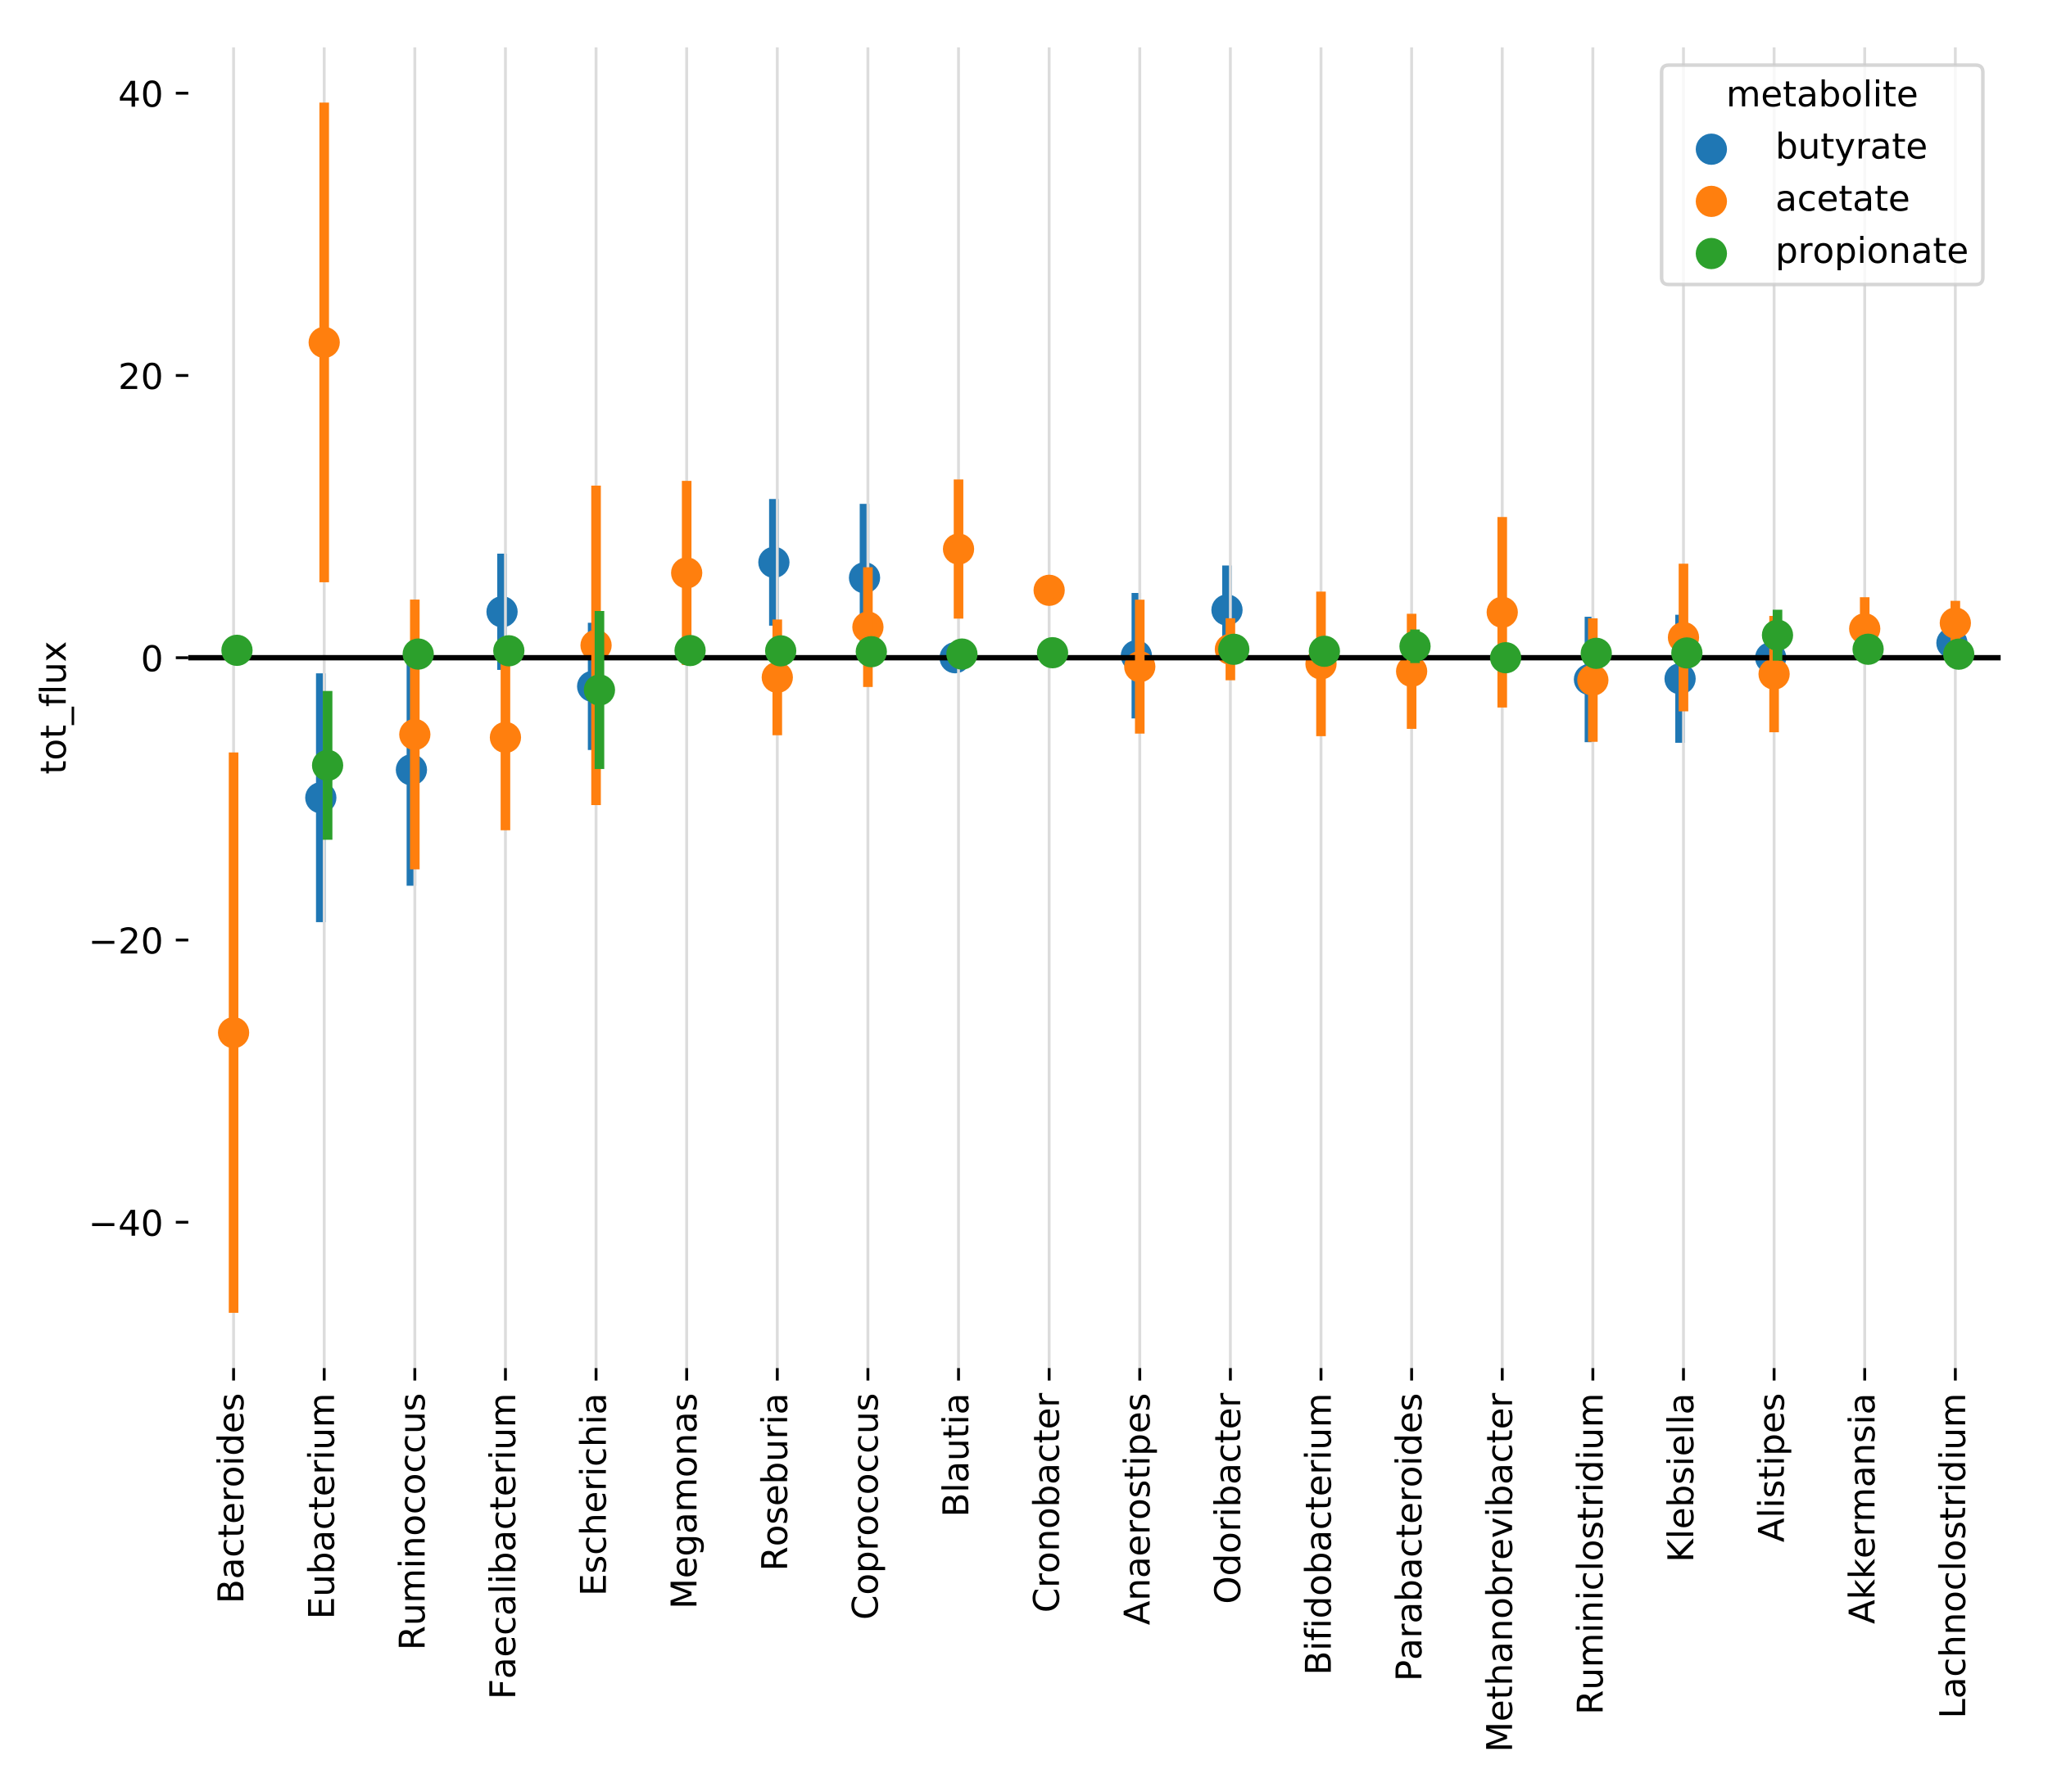 <?xml version="1.0" encoding="utf-8" standalone="no"?>
<!DOCTYPE svg PUBLIC "-//W3C//DTD SVG 1.1//EN"
  "http://www.w3.org/Graphics/SVG/1.1/DTD/svg11.dtd">
<!-- Created with matplotlib (https://matplotlib.org/) -->
<svg height="504pt" version="1.1" viewBox="0 0 576 504" width="576pt" xmlns="http://www.w3.org/2000/svg" xmlns:xlink="http://www.w3.org/1999/xlink">
 <defs>
  <style type="text/css">
*{stroke-linecap:butt;stroke-linejoin:round;}
  </style>
 </defs>
 <g id="figure_1">
  <g id="patch_1">
   <path d="M 0 504 
L 576 504 
L 576 0 
L 0 0 
z
" style="fill:#ffffff;"/>
  </g>
  <g id="axes_1">
   <g id="patch_2">
    <path d="M 52.951 384.86 
L 562.68 384.86 
L 562.68 13.32 
L 52.951 13.32 
z
" style="fill:#ffffff;"/>
   </g>
   <g id="PathCollection_1">
    <defs>
     <path d="M 0 3.384 
C 0.897 3.384 1.758 3.027 2.393 2.393 
C 3.027 1.758 3.384 0.897 3.384 0 
C 3.384 -0.897 3.027 -1.758 2.393 -2.393 
C 1.758 -3.027 0.897 -3.384 0 -3.384 
C -0.897 -3.384 -1.758 -3.027 -2.393 -2.393 
C -3.027 -1.758 -3.384 -0.897 -3.384 0 
C -3.384 0.897 -3.027 1.758 -2.393 2.393 
C -1.758 3.027 -0.897 3.384 0 3.384 
z
" id="C0_0_c904f566a1"/>
    </defs>
    <g clip-path="url(#pd8e64535e1)">
     <use style="fill:#1f77b4;stroke:#1f77b4;stroke-width:2.025;" x="90.225" xlink:href="#C0_0_c904f566a1" y="224.417"/>
    </g>
    <g clip-path="url(#pd8e64535e1)">
     <use style="fill:#1f77b4;stroke:#1f77b4;stroke-width:2.025;" x="115.712" xlink:href="#C0_0_c904f566a1" y="216.567"/>
    </g>
    <g clip-path="url(#pd8e64535e1)">
     <use style="fill:#1f77b4;stroke:#1f77b4;stroke-width:2.025;" x="141.198" xlink:href="#C0_0_c904f566a1" y="172.104"/>
    </g>
    <g clip-path="url(#pd8e64535e1)">
     <use style="fill:#1f77b4;stroke:#1f77b4;stroke-width:2.025;" x="166.684" xlink:href="#C0_0_c904f566a1" y="193.092"/>
    </g>
    <g clip-path="url(#pd8e64535e1)">
     <use style="fill:#1f77b4;stroke:#1f77b4;stroke-width:2.025;" x="217.657" xlink:href="#C0_0_c904f566a1" y="158.193"/>
    </g>
    <g clip-path="url(#pd8e64535e1)">
     <use style="fill:#1f77b4;stroke:#1f77b4;stroke-width:2.025;" x="243.144" xlink:href="#C0_0_c904f566a1" y="162.532"/>
    </g>
    <g clip-path="url(#pd8e64535e1)">
     <use style="fill:#1f77b4;stroke:#1f77b4;stroke-width:2.025;" x="268.63" xlink:href="#C0_0_c904f566a1" y="185.027"/>
    </g>
    <g clip-path="url(#pd8e64535e1)">
     <use style="fill:#1f77b4;stroke:#1f77b4;stroke-width:2.025;" x="319.603" xlink:href="#C0_0_c904f566a1" y="184.458"/>
    </g>
    <g clip-path="url(#pd8e64535e1)">
     <use style="fill:#1f77b4;stroke:#1f77b4;stroke-width:2.025;" x="345.09" xlink:href="#C0_0_c904f566a1" y="171.603"/>
    </g>
    <g clip-path="url(#pd8e64535e1)">
     <use style="fill:#1f77b4;stroke:#1f77b4;stroke-width:2.025;" x="447.035" xlink:href="#C0_0_c904f566a1" y="191.15"/>
    </g>
    <g clip-path="url(#pd8e64535e1)">
     <use style="fill:#1f77b4;stroke:#1f77b4;stroke-width:2.025;" x="472.522" xlink:href="#C0_0_c904f566a1" y="190.948"/>
    </g>
    <g clip-path="url(#pd8e64535e1)">
     <use style="fill:#1f77b4;stroke:#1f77b4;stroke-width:2.025;" x="498.008" xlink:href="#C0_0_c904f566a1" y="185.027"/>
    </g>
    <g clip-path="url(#pd8e64535e1)">
     <use style="fill:#1f77b4;stroke:#1f77b4;stroke-width:2.025;" x="548.981" xlink:href="#C0_0_c904f566a1" y="180.877"/>
    </g>
   </g>
   <g id="line2d_1">
    <path clip-path="url(#pd8e64535e1)" d="M 0 0 
" style="fill:none;stroke:#1f77b4;stroke-linecap:square;stroke-width:2.7;"/>
   </g>
   <g id="line2d_2">
    <path clip-path="url(#pd8e64535e1)" d="M 90.225 258.058 
L 90.225 190.775 
" style="fill:none;stroke:#1f77b4;stroke-linecap:square;stroke-width:2.7;"/>
   </g>
   <g id="line2d_3">
    <path clip-path="url(#pd8e64535e1)" d="M 115.712 247.825 
L 115.712 185.309 
" style="fill:none;stroke:#1f77b4;stroke-linecap:square;stroke-width:2.7;"/>
   </g>
   <g id="line2d_4">
    <path clip-path="url(#pd8e64535e1)" d="M 141.198 187.105 
L 141.198 157.104 
" style="fill:none;stroke:#1f77b4;stroke-linecap:square;stroke-width:2.7;"/>
   </g>
   <g id="line2d_5">
    <path clip-path="url(#pd8e64535e1)" d="M 166.684 209.639 
L 166.684 176.545 
" style="fill:none;stroke:#1f77b4;stroke-linecap:square;stroke-width:2.7;"/>
   </g>
   <g id="line2d_6">
    <path clip-path="url(#pd8e64535e1)" d="M 0 0 
" style="fill:none;stroke:#1f77b4;stroke-linecap:square;stroke-width:2.7;"/>
   </g>
   <g id="line2d_7">
    <path clip-path="url(#pd8e64535e1)" d="M 217.657 174.66 
L 217.657 141.725 
" style="fill:none;stroke:#1f77b4;stroke-linecap:square;stroke-width:2.7;"/>
   </g>
   <g id="line2d_8">
    <path clip-path="url(#pd8e64535e1)" d="M 243.144 181.98 
L 243.144 143.085 
" style="fill:none;stroke:#1f77b4;stroke-linecap:square;stroke-width:2.7;"/>
   </g>
   <g id="line2d_9">
    <path clip-path="url(#pd8e64535e1)" d="M 268.63 185.027 
L 268.63 185.027 
" style="fill:none;stroke:#1f77b4;stroke-linecap:square;stroke-width:2.7;"/>
   </g>
   <g id="line2d_10">
    <path clip-path="url(#pd8e64535e1)" d="M 0 0 
" style="fill:none;stroke:#1f77b4;stroke-linecap:square;stroke-width:2.7;"/>
   </g>
   <g id="line2d_11">
    <path clip-path="url(#pd8e64535e1)" d="M 319.603 200.761 
L 319.603 168.155 
" style="fill:none;stroke:#1f77b4;stroke-linecap:square;stroke-width:2.7;"/>
   </g>
   <g id="line2d_12">
    <path clip-path="url(#pd8e64535e1)" d="M 345.09 182.775 
L 345.09 160.431 
" style="fill:none;stroke:#1f77b4;stroke-linecap:square;stroke-width:2.7;"/>
   </g>
   <g id="line2d_13">
    <path clip-path="url(#pd8e64535e1)" d="M 0 0 
" style="fill:none;stroke:#1f77b4;stroke-linecap:square;stroke-width:2.7;"/>
   </g>
   <g id="line2d_14">
    <path clip-path="url(#pd8e64535e1)" d="M 0 0 
" style="fill:none;stroke:#1f77b4;stroke-linecap:square;stroke-width:2.7;"/>
   </g>
   <g id="line2d_15">
    <path clip-path="url(#pd8e64535e1)" d="M 0 0 
" style="fill:none;stroke:#1f77b4;stroke-linecap:square;stroke-width:2.7;"/>
   </g>
   <g id="line2d_16">
    <path clip-path="url(#pd8e64535e1)" d="M 447.035 207.438 
L 447.035 174.861 
" style="fill:none;stroke:#1f77b4;stroke-linecap:square;stroke-width:2.7;"/>
   </g>
   <g id="line2d_17">
    <path clip-path="url(#pd8e64535e1)" d="M 472.522 207.606 
L 472.522 174.289 
" style="fill:none;stroke:#1f77b4;stroke-linecap:square;stroke-width:2.7;"/>
   </g>
   <g id="line2d_18">
    <path clip-path="url(#pd8e64535e1)" d="M 498.008 185.027 
L 498.008 185.027 
" style="fill:none;stroke:#1f77b4;stroke-linecap:square;stroke-width:2.7;"/>
   </g>
   <g id="line2d_19">
    <path clip-path="url(#pd8e64535e1)" d="M 0 0 
" style="fill:none;stroke:#1f77b4;stroke-linecap:square;stroke-width:2.7;"/>
   </g>
   <g id="line2d_20">
    <path clip-path="url(#pd8e64535e1)" d="M 548.981 183.935 
L 548.981 177.82 
" style="fill:none;stroke:#1f77b4;stroke-linecap:square;stroke-width:2.7;"/>
   </g>
   <g id="matplotlib.axis_1">
    <g id="xtick_1">
     <g id="line2d_21">
      <path clip-path="url(#pd8e64535e1)" d="M 65.694 384.86 
L 65.694 13.32 
" style="fill:none;stroke:#dcdcdc;stroke-linecap:square;stroke-width:0.8;"/>
     </g>
     <g id="line2d_22">
      <defs>
       <path d="M 0 0 
L 0 3.5 
" id="m8c7d15f5e6" style="stroke:#000000;stroke-width:0.8;"/>
      </defs>
      <g>
       <use style="stroke:#000000;stroke-width:0.8;" x="65.694" xlink:href="#m8c7d15f5e6" y="384.86"/>
      </g>
     </g>
     <g id="text_1">
      <!-- Bacteroides -->
      <defs>
       <path d="M 19.672 34.812 
L 19.672 8.109 
L 35.5 8.109 
Q 43.453 8.109 47.281 11.406 
Q 51.125 14.703 51.125 21.484 
Q 51.125 28.328 47.281 31.562 
Q 43.453 34.812 35.5 34.812 
z
M 19.672 64.797 
L 19.672 42.828 
L 34.281 42.828 
Q 41.5 42.828 45.031 45.531 
Q 48.578 48.25 48.578 53.812 
Q 48.578 59.328 45.031 62.062 
Q 41.5 64.797 34.281 64.797 
z
M 9.812 72.906 
L 35.016 72.906 
Q 46.297 72.906 52.391 68.219 
Q 58.5 63.531 58.5 54.891 
Q 58.5 48.188 55.375 44.234 
Q 52.25 40.281 46.188 39.312 
Q 53.469 37.75 57.5 32.781 
Q 61.531 27.828 61.531 20.406 
Q 61.531 10.641 54.891 5.312 
Q 48.25 0 35.984 0 
L 9.812 0 
z
" id="DejaVuSans-66"/>
       <path d="M 34.281 27.484 
Q 23.391 27.484 19.188 25 
Q 14.984 22.516 14.984 16.5 
Q 14.984 11.719 18.141 8.906 
Q 21.297 6.109 26.703 6.109 
Q 34.188 6.109 38.703 11.406 
Q 43.219 16.703 43.219 25.484 
L 43.219 27.484 
z
M 52.203 31.203 
L 52.203 0 
L 43.219 0 
L 43.219 8.297 
Q 40.141 3.328 35.547 0.953 
Q 30.953 -1.422 24.312 -1.422 
Q 15.922 -1.422 10.953 3.297 
Q 6 8.016 6 15.922 
Q 6 25.141 12.172 29.828 
Q 18.359 34.516 30.609 34.516 
L 43.219 34.516 
L 43.219 35.406 
Q 43.219 41.609 39.141 45 
Q 35.062 48.391 27.688 48.391 
Q 23 48.391 18.547 47.266 
Q 14.109 46.141 10.016 43.891 
L 10.016 52.203 
Q 14.938 54.109 19.578 55.047 
Q 24.219 56 28.609 56 
Q 40.484 56 46.344 49.844 
Q 52.203 43.703 52.203 31.203 
z
" id="DejaVuSans-97"/>
       <path d="M 48.781 52.594 
L 48.781 44.188 
Q 44.969 46.297 41.141 47.344 
Q 37.312 48.391 33.406 48.391 
Q 24.656 48.391 19.812 42.844 
Q 14.984 37.312 14.984 27.297 
Q 14.984 17.281 19.812 11.734 
Q 24.656 6.203 33.406 6.203 
Q 37.312 6.203 41.141 7.25 
Q 44.969 8.297 48.781 10.406 
L 48.781 2.094 
Q 45.016 0.344 40.984 -0.531 
Q 36.969 -1.422 32.422 -1.422 
Q 20.062 -1.422 12.781 6.344 
Q 5.516 14.109 5.516 27.297 
Q 5.516 40.672 12.859 48.328 
Q 20.219 56 33.016 56 
Q 37.156 56 41.109 55.141 
Q 45.062 54.297 48.781 52.594 
z
" id="DejaVuSans-99"/>
       <path d="M 18.312 70.219 
L 18.312 54.688 
L 36.812 54.688 
L 36.812 47.703 
L 18.312 47.703 
L 18.312 18.016 
Q 18.312 11.328 20.141 9.422 
Q 21.969 7.516 27.594 7.516 
L 36.812 7.516 
L 36.812 0 
L 27.594 0 
Q 17.188 0 13.234 3.875 
Q 9.281 7.766 9.281 18.016 
L 9.281 47.703 
L 2.688 47.703 
L 2.688 54.688 
L 9.281 54.688 
L 9.281 70.219 
z
" id="DejaVuSans-116"/>
       <path d="M 56.203 29.594 
L 56.203 25.203 
L 14.891 25.203 
Q 15.484 15.922 20.484 11.062 
Q 25.484 6.203 34.422 6.203 
Q 39.594 6.203 44.453 7.469 
Q 49.312 8.734 54.109 11.281 
L 54.109 2.781 
Q 49.266 0.734 44.188 -0.344 
Q 39.109 -1.422 33.891 -1.422 
Q 20.797 -1.422 13.156 6.188 
Q 5.516 13.812 5.516 26.812 
Q 5.516 40.234 12.766 48.109 
Q 20.016 56 32.328 56 
Q 43.359 56 49.781 48.891 
Q 56.203 41.797 56.203 29.594 
z
M 47.219 32.234 
Q 47.125 39.594 43.094 43.984 
Q 39.062 48.391 32.422 48.391 
Q 24.906 48.391 20.391 44.141 
Q 15.875 39.891 15.188 32.172 
z
" id="DejaVuSans-101"/>
       <path d="M 41.109 46.297 
Q 39.594 47.172 37.812 47.578 
Q 36.031 48 33.891 48 
Q 26.266 48 22.188 43.047 
Q 18.109 38.094 18.109 28.812 
L 18.109 0 
L 9.078 0 
L 9.078 54.688 
L 18.109 54.688 
L 18.109 46.188 
Q 20.953 51.172 25.484 53.578 
Q 30.031 56 36.531 56 
Q 37.453 56 38.578 55.875 
Q 39.703 55.766 41.062 55.516 
z
" id="DejaVuSans-114"/>
       <path d="M 30.609 48.391 
Q 23.391 48.391 19.188 42.75 
Q 14.984 37.109 14.984 27.297 
Q 14.984 17.484 19.156 11.844 
Q 23.344 6.203 30.609 6.203 
Q 37.797 6.203 41.984 11.859 
Q 46.188 17.531 46.188 27.297 
Q 46.188 37.016 41.984 42.703 
Q 37.797 48.391 30.609 48.391 
z
M 30.609 56 
Q 42.328 56 49.016 48.375 
Q 55.719 40.766 55.719 27.297 
Q 55.719 13.875 49.016 6.219 
Q 42.328 -1.422 30.609 -1.422 
Q 18.844 -1.422 12.172 6.219 
Q 5.516 13.875 5.516 27.297 
Q 5.516 40.766 12.172 48.375 
Q 18.844 56 30.609 56 
z
" id="DejaVuSans-111"/>
       <path d="M 9.422 54.688 
L 18.406 54.688 
L 18.406 0 
L 9.422 0 
z
M 9.422 75.984 
L 18.406 75.984 
L 18.406 64.594 
L 9.422 64.594 
z
" id="DejaVuSans-105"/>
       <path d="M 45.406 46.391 
L 45.406 75.984 
L 54.391 75.984 
L 54.391 0 
L 45.406 0 
L 45.406 8.203 
Q 42.578 3.328 38.25 0.953 
Q 33.938 -1.422 27.875 -1.422 
Q 17.969 -1.422 11.734 6.484 
Q 5.516 14.406 5.516 27.297 
Q 5.516 40.188 11.734 48.094 
Q 17.969 56 27.875 56 
Q 33.938 56 38.25 53.625 
Q 42.578 51.266 45.406 46.391 
z
M 14.797 27.297 
Q 14.797 17.391 18.875 11.75 
Q 22.953 6.109 30.078 6.109 
Q 37.203 6.109 41.297 11.75 
Q 45.406 17.391 45.406 27.297 
Q 45.406 37.203 41.297 42.844 
Q 37.203 48.484 30.078 48.484 
Q 22.953 48.484 18.875 42.844 
Q 14.797 37.203 14.797 27.297 
z
" id="DejaVuSans-100"/>
       <path d="M 44.281 53.078 
L 44.281 44.578 
Q 40.484 46.531 36.375 47.5 
Q 32.281 48.484 27.875 48.484 
Q 21.188 48.484 17.844 46.438 
Q 14.5 44.391 14.5 40.281 
Q 14.5 37.156 16.891 35.375 
Q 19.281 33.594 26.516 31.984 
L 29.594 31.297 
Q 39.156 29.25 43.188 25.516 
Q 47.219 21.781 47.219 15.094 
Q 47.219 7.469 41.188 3.016 
Q 35.156 -1.422 24.609 -1.422 
Q 20.219 -1.422 15.453 -0.562 
Q 10.688 0.297 5.422 2 
L 5.422 11.281 
Q 10.406 8.688 15.234 7.391 
Q 20.062 6.109 24.812 6.109 
Q 31.156 6.109 34.562 8.281 
Q 37.984 10.453 37.984 14.406 
Q 37.984 18.062 35.516 20.016 
Q 33.062 21.969 24.703 23.781 
L 21.578 24.516 
Q 13.234 26.266 9.516 29.906 
Q 5.812 33.547 5.812 39.891 
Q 5.812 47.609 11.281 51.797 
Q 16.75 56 26.812 56 
Q 31.781 56 36.172 55.266 
Q 40.578 54.547 44.281 53.078 
z
" id="DejaVuSans-115"/>
      </defs>
      <g transform="translate(68.454 451.137)rotate(-90)scale(0.1 -0.1)">
       <use xlink:href="#DejaVuSans-66"/>
       <use x="68.604" xlink:href="#DejaVuSans-97"/>
       <use x="129.883" xlink:href="#DejaVuSans-99"/>
       <use x="184.863" xlink:href="#DejaVuSans-116"/>
       <use x="224.072" xlink:href="#DejaVuSans-101"/>
       <use x="285.596" xlink:href="#DejaVuSans-114"/>
       <use x="326.678" xlink:href="#DejaVuSans-111"/>
       <use x="387.859" xlink:href="#DejaVuSans-105"/>
       <use x="415.643" xlink:href="#DejaVuSans-100"/>
       <use x="479.119" xlink:href="#DejaVuSans-101"/>
       <use x="540.643" xlink:href="#DejaVuSans-115"/>
      </g>
     </g>
    </g>
    <g id="xtick_2">
     <g id="line2d_23">
      <path clip-path="url(#pd8e64535e1)" d="M 91.181 384.86 
L 91.181 13.32 
" style="fill:none;stroke:#dcdcdc;stroke-linecap:square;stroke-width:0.8;"/>
     </g>
     <g id="line2d_24">
      <g>
       <use style="stroke:#000000;stroke-width:0.8;" x="91.181" xlink:href="#m8c7d15f5e6" y="384.86"/>
      </g>
     </g>
     <g id="text_2">
      <!-- Eubacterium -->
      <defs>
       <path d="M 9.812 72.906 
L 55.906 72.906 
L 55.906 64.594 
L 19.672 64.594 
L 19.672 43.016 
L 54.391 43.016 
L 54.391 34.719 
L 19.672 34.719 
L 19.672 8.297 
L 56.781 8.297 
L 56.781 0 
L 9.812 0 
z
" id="DejaVuSans-69"/>
       <path d="M 8.5 21.578 
L 8.5 54.688 
L 17.484 54.688 
L 17.484 21.922 
Q 17.484 14.156 20.5 10.266 
Q 23.531 6.391 29.594 6.391 
Q 36.859 6.391 41.078 11.031 
Q 45.312 15.672 45.312 23.688 
L 45.312 54.688 
L 54.297 54.688 
L 54.297 0 
L 45.312 0 
L 45.312 8.406 
Q 42.047 3.422 37.719 1 
Q 33.406 -1.422 27.688 -1.422 
Q 18.266 -1.422 13.375 4.438 
Q 8.5 10.297 8.5 21.578 
z
M 31.109 56 
z
" id="DejaVuSans-117"/>
       <path d="M 48.688 27.297 
Q 48.688 37.203 44.609 42.844 
Q 40.531 48.484 33.406 48.484 
Q 26.266 48.484 22.188 42.844 
Q 18.109 37.203 18.109 27.297 
Q 18.109 17.391 22.188 11.75 
Q 26.266 6.109 33.406 6.109 
Q 40.531 6.109 44.609 11.75 
Q 48.688 17.391 48.688 27.297 
z
M 18.109 46.391 
Q 20.953 51.266 25.266 53.625 
Q 29.594 56 35.594 56 
Q 45.562 56 51.781 48.094 
Q 58.016 40.188 58.016 27.297 
Q 58.016 14.406 51.781 6.484 
Q 45.562 -1.422 35.594 -1.422 
Q 29.594 -1.422 25.266 0.953 
Q 20.953 3.328 18.109 8.203 
L 18.109 0 
L 9.078 0 
L 9.078 75.984 
L 18.109 75.984 
z
" id="DejaVuSans-98"/>
       <path d="M 52 44.188 
Q 55.375 50.25 60.062 53.125 
Q 64.75 56 71.094 56 
Q 79.641 56 84.281 50.016 
Q 88.922 44.047 88.922 33.016 
L 88.922 0 
L 79.891 0 
L 79.891 32.719 
Q 79.891 40.578 77.094 44.375 
Q 74.312 48.188 68.609 48.188 
Q 61.625 48.188 57.562 43.547 
Q 53.516 38.922 53.516 30.906 
L 53.516 0 
L 44.484 0 
L 44.484 32.719 
Q 44.484 40.625 41.703 44.406 
Q 38.922 48.188 33.109 48.188 
Q 26.219 48.188 22.156 43.531 
Q 18.109 38.875 18.109 30.906 
L 18.109 0 
L 9.078 0 
L 9.078 54.688 
L 18.109 54.688 
L 18.109 46.188 
Q 21.188 51.219 25.484 53.609 
Q 29.781 56 35.688 56 
Q 41.656 56 45.828 52.969 
Q 50 49.953 52 44.188 
z
" id="DejaVuSans-109"/>
      </defs>
      <g transform="translate(93.94 455.532)rotate(-90)scale(0.1 -0.1)">
       <use xlink:href="#DejaVuSans-69"/>
       <use x="63.184" xlink:href="#DejaVuSans-117"/>
       <use x="126.562" xlink:href="#DejaVuSans-98"/>
       <use x="190.039" xlink:href="#DejaVuSans-97"/>
       <use x="251.318" xlink:href="#DejaVuSans-99"/>
       <use x="306.299" xlink:href="#DejaVuSans-116"/>
       <use x="345.508" xlink:href="#DejaVuSans-101"/>
       <use x="407.031" xlink:href="#DejaVuSans-114"/>
       <use x="448.145" xlink:href="#DejaVuSans-105"/>
       <use x="475.928" xlink:href="#DejaVuSans-117"/>
       <use x="539.307" xlink:href="#DejaVuSans-109"/>
      </g>
     </g>
    </g>
    <g id="xtick_3">
     <g id="line2d_25">
      <path clip-path="url(#pd8e64535e1)" d="M 116.667 384.86 
L 116.667 13.32 
" style="fill:none;stroke:#dcdcdc;stroke-linecap:square;stroke-width:0.8;"/>
     </g>
     <g id="line2d_26">
      <g>
       <use style="stroke:#000000;stroke-width:0.8;" x="116.667" xlink:href="#m8c7d15f5e6" y="384.86"/>
      </g>
     </g>
     <g id="text_3">
      <!-- Ruminococcus -->
      <defs>
       <path d="M 44.391 34.188 
Q 47.562 33.109 50.562 29.594 
Q 53.562 26.078 56.594 19.922 
L 66.609 0 
L 56 0 
L 46.688 18.703 
Q 43.062 26.031 39.672 28.422 
Q 36.281 30.812 30.422 30.812 
L 19.672 30.812 
L 19.672 0 
L 9.812 0 
L 9.812 72.906 
L 32.078 72.906 
Q 44.578 72.906 50.734 67.672 
Q 56.891 62.453 56.891 51.906 
Q 56.891 45.016 53.688 40.469 
Q 50.484 35.938 44.391 34.188 
z
M 19.672 64.797 
L 19.672 38.922 
L 32.078 38.922 
Q 39.203 38.922 42.844 42.219 
Q 46.484 45.516 46.484 51.906 
Q 46.484 58.297 42.844 61.547 
Q 39.203 64.797 32.078 64.797 
z
" id="DejaVuSans-82"/>
       <path d="M 54.891 33.016 
L 54.891 0 
L 45.906 0 
L 45.906 32.719 
Q 45.906 40.484 42.875 44.328 
Q 39.844 48.188 33.797 48.188 
Q 26.516 48.188 22.312 43.547 
Q 18.109 38.922 18.109 30.906 
L 18.109 0 
L 9.078 0 
L 9.078 54.688 
L 18.109 54.688 
L 18.109 46.188 
Q 21.344 51.125 25.703 53.562 
Q 30.078 56 35.797 56 
Q 45.219 56 50.047 50.172 
Q 54.891 44.344 54.891 33.016 
z
" id="DejaVuSans-110"/>
      </defs>
      <g transform="translate(119.427 464.276)rotate(-90)scale(0.1 -0.1)">
       <use xlink:href="#DejaVuSans-82"/>
       <use x="69.42" xlink:href="#DejaVuSans-117"/>
       <use x="132.799" xlink:href="#DejaVuSans-109"/>
       <use x="230.211" xlink:href="#DejaVuSans-105"/>
       <use x="257.994" xlink:href="#DejaVuSans-110"/>
       <use x="321.373" xlink:href="#DejaVuSans-111"/>
       <use x="382.555" xlink:href="#DejaVuSans-99"/>
       <use x="437.535" xlink:href="#DejaVuSans-111"/>
       <use x="498.717" xlink:href="#DejaVuSans-99"/>
       <use x="553.697" xlink:href="#DejaVuSans-99"/>
       <use x="608.678" xlink:href="#DejaVuSans-117"/>
       <use x="672.057" xlink:href="#DejaVuSans-115"/>
      </g>
     </g>
    </g>
    <g id="xtick_4">
     <g id="line2d_27">
      <path clip-path="url(#pd8e64535e1)" d="M 142.154 384.86 
L 142.154 13.32 
" style="fill:none;stroke:#dcdcdc;stroke-linecap:square;stroke-width:0.8;"/>
     </g>
     <g id="line2d_28">
      <g>
       <use style="stroke:#000000;stroke-width:0.8;" x="142.154" xlink:href="#m8c7d15f5e6" y="384.86"/>
      </g>
     </g>
     <g id="text_4">
      <!-- Faecalibacterium -->
      <defs>
       <path d="M 9.812 72.906 
L 51.703 72.906 
L 51.703 64.594 
L 19.672 64.594 
L 19.672 43.109 
L 48.578 43.109 
L 48.578 34.812 
L 19.672 34.812 
L 19.672 0 
L 9.812 0 
z
" id="DejaVuSans-70"/>
       <path d="M 9.422 75.984 
L 18.406 75.984 
L 18.406 0 
L 9.422 0 
z
" id="DejaVuSans-108"/>
      </defs>
      <g transform="translate(144.913 478.077)rotate(-90)scale(0.1 -0.1)">
       <use xlink:href="#DejaVuSans-70"/>
       <use x="57.379" xlink:href="#DejaVuSans-97"/>
       <use x="118.658" xlink:href="#DejaVuSans-101"/>
       <use x="180.182" xlink:href="#DejaVuSans-99"/>
       <use x="235.162" xlink:href="#DejaVuSans-97"/>
       <use x="296.441" xlink:href="#DejaVuSans-108"/>
       <use x="324.225" xlink:href="#DejaVuSans-105"/>
       <use x="352.008" xlink:href="#DejaVuSans-98"/>
       <use x="415.484" xlink:href="#DejaVuSans-97"/>
       <use x="476.764" xlink:href="#DejaVuSans-99"/>
       <use x="531.744" xlink:href="#DejaVuSans-116"/>
       <use x="570.953" xlink:href="#DejaVuSans-101"/>
       <use x="632.477" xlink:href="#DejaVuSans-114"/>
       <use x="673.59" xlink:href="#DejaVuSans-105"/>
       <use x="701.373" xlink:href="#DejaVuSans-117"/>
       <use x="764.752" xlink:href="#DejaVuSans-109"/>
      </g>
     </g>
    </g>
    <g id="xtick_5">
     <g id="line2d_29">
      <path clip-path="url(#pd8e64535e1)" d="M 167.64 384.86 
L 167.64 13.32 
" style="fill:none;stroke:#dcdcdc;stroke-linecap:square;stroke-width:0.8;"/>
     </g>
     <g id="line2d_30">
      <g>
       <use style="stroke:#000000;stroke-width:0.8;" x="167.64" xlink:href="#m8c7d15f5e6" y="384.86"/>
      </g>
     </g>
     <g id="text_5">
      <!-- Escherichia -->
      <defs>
       <path d="M 54.891 33.016 
L 54.891 0 
L 45.906 0 
L 45.906 32.719 
Q 45.906 40.484 42.875 44.328 
Q 39.844 48.188 33.797 48.188 
Q 26.516 48.188 22.312 43.547 
Q 18.109 38.922 18.109 30.906 
L 18.109 0 
L 9.078 0 
L 9.078 75.984 
L 18.109 75.984 
L 18.109 46.188 
Q 21.344 51.125 25.703 53.562 
Q 30.078 56 35.797 56 
Q 45.219 56 50.047 50.172 
Q 54.891 44.344 54.891 33.016 
z
" id="DejaVuSans-104"/>
      </defs>
      <g transform="translate(170.4 449.008)rotate(-90)scale(0.1 -0.1)">
       <use xlink:href="#DejaVuSans-69"/>
       <use x="63.184" xlink:href="#DejaVuSans-115"/>
       <use x="115.283" xlink:href="#DejaVuSans-99"/>
       <use x="170.264" xlink:href="#DejaVuSans-104"/>
       <use x="233.643" xlink:href="#DejaVuSans-101"/>
       <use x="295.166" xlink:href="#DejaVuSans-114"/>
       <use x="336.279" xlink:href="#DejaVuSans-105"/>
       <use x="364.062" xlink:href="#DejaVuSans-99"/>
       <use x="419.043" xlink:href="#DejaVuSans-104"/>
       <use x="482.422" xlink:href="#DejaVuSans-105"/>
       <use x="510.205" xlink:href="#DejaVuSans-97"/>
      </g>
     </g>
    </g>
    <g id="xtick_6">
     <g id="line2d_31">
      <path clip-path="url(#pd8e64535e1)" d="M 193.127 384.86 
L 193.127 13.32 
" style="fill:none;stroke:#dcdcdc;stroke-linecap:square;stroke-width:0.8;"/>
     </g>
     <g id="line2d_32">
      <g>
       <use style="stroke:#000000;stroke-width:0.8;" x="193.127" xlink:href="#m8c7d15f5e6" y="384.86"/>
      </g>
     </g>
     <g id="text_6">
      <!-- Megamonas -->
      <defs>
       <path d="M 9.812 72.906 
L 24.516 72.906 
L 43.109 23.297 
L 61.812 72.906 
L 76.516 72.906 
L 76.516 0 
L 66.891 0 
L 66.891 64.016 
L 48.094 14.016 
L 38.188 14.016 
L 19.391 64.016 
L 19.391 0 
L 9.812 0 
z
" id="DejaVuSans-77"/>
       <path d="M 45.406 27.984 
Q 45.406 37.75 41.375 43.109 
Q 37.359 48.484 30.078 48.484 
Q 22.859 48.484 18.828 43.109 
Q 14.797 37.75 14.797 27.984 
Q 14.797 18.266 18.828 12.891 
Q 22.859 7.516 30.078 7.516 
Q 37.359 7.516 41.375 12.891 
Q 45.406 18.266 45.406 27.984 
z
M 54.391 6.781 
Q 54.391 -7.172 48.188 -13.984 
Q 42 -20.797 29.203 -20.797 
Q 24.469 -20.797 20.266 -20.094 
Q 16.062 -19.391 12.109 -17.922 
L 12.109 -9.188 
Q 16.062 -11.328 19.922 -12.344 
Q 23.781 -13.375 27.781 -13.375 
Q 36.625 -13.375 41.016 -8.766 
Q 45.406 -4.156 45.406 5.172 
L 45.406 9.625 
Q 42.625 4.781 38.281 2.391 
Q 33.938 0 27.875 0 
Q 17.828 0 11.672 7.656 
Q 5.516 15.328 5.516 27.984 
Q 5.516 40.672 11.672 48.328 
Q 17.828 56 27.875 56 
Q 33.938 56 38.281 53.609 
Q 42.625 51.219 45.406 46.391 
L 45.406 54.688 
L 54.391 54.688 
z
" id="DejaVuSans-103"/>
      </defs>
      <g transform="translate(195.886 452.652)rotate(-90)scale(0.1 -0.1)">
       <use xlink:href="#DejaVuSans-77"/>
       <use x="86.279" xlink:href="#DejaVuSans-101"/>
       <use x="147.803" xlink:href="#DejaVuSans-103"/>
       <use x="211.279" xlink:href="#DejaVuSans-97"/>
       <use x="272.559" xlink:href="#DejaVuSans-109"/>
       <use x="369.971" xlink:href="#DejaVuSans-111"/>
       <use x="431.152" xlink:href="#DejaVuSans-110"/>
       <use x="494.531" xlink:href="#DejaVuSans-97"/>
       <use x="555.811" xlink:href="#DejaVuSans-115"/>
      </g>
     </g>
    </g>
    <g id="xtick_7">
     <g id="line2d_33">
      <path clip-path="url(#pd8e64535e1)" d="M 218.613 384.86 
L 218.613 13.32 
" style="fill:none;stroke:#dcdcdc;stroke-linecap:square;stroke-width:0.8;"/>
     </g>
     <g id="line2d_34">
      <g>
       <use style="stroke:#000000;stroke-width:0.8;" x="218.613" xlink:href="#m8c7d15f5e6" y="384.86"/>
      </g>
     </g>
     <g id="text_7">
      <!-- Roseburia -->
      <g transform="translate(221.372 441.987)rotate(-90)scale(0.1 -0.1)">
       <use xlink:href="#DejaVuSans-82"/>
       <use x="69.42" xlink:href="#DejaVuSans-111"/>
       <use x="130.602" xlink:href="#DejaVuSans-115"/>
       <use x="182.701" xlink:href="#DejaVuSans-101"/>
       <use x="244.225" xlink:href="#DejaVuSans-98"/>
       <use x="307.701" xlink:href="#DejaVuSans-117"/>
       <use x="371.08" xlink:href="#DejaVuSans-114"/>
       <use x="412.193" xlink:href="#DejaVuSans-105"/>
       <use x="439.977" xlink:href="#DejaVuSans-97"/>
      </g>
     </g>
    </g>
    <g id="xtick_8">
     <g id="line2d_35">
      <path clip-path="url(#pd8e64535e1)" d="M 244.1 384.86 
L 244.1 13.32 
" style="fill:none;stroke:#dcdcdc;stroke-linecap:square;stroke-width:0.8;"/>
     </g>
     <g id="line2d_36">
      <g>
       <use style="stroke:#000000;stroke-width:0.8;" x="244.1" xlink:href="#m8c7d15f5e6" y="384.86"/>
      </g>
     </g>
     <g id="text_8">
      <!-- Coprococcus -->
      <defs>
       <path d="M 64.406 67.281 
L 64.406 56.891 
Q 59.422 61.531 53.781 63.812 
Q 48.141 66.109 41.797 66.109 
Q 29.297 66.109 22.656 58.469 
Q 16.016 50.828 16.016 36.375 
Q 16.016 21.969 22.656 14.328 
Q 29.297 6.688 41.797 6.688 
Q 48.141 6.688 53.781 8.984 
Q 59.422 11.281 64.406 15.922 
L 64.406 5.609 
Q 59.234 2.094 53.438 0.328 
Q 47.656 -1.422 41.219 -1.422 
Q 24.656 -1.422 15.125 8.703 
Q 5.609 18.844 5.609 36.375 
Q 5.609 53.953 15.125 64.078 
Q 24.656 74.219 41.219 74.219 
Q 47.75 74.219 53.531 72.484 
Q 59.328 70.75 64.406 67.281 
z
" id="DejaVuSans-67"/>
       <path d="M 18.109 8.203 
L 18.109 -20.797 
L 9.078 -20.797 
L 9.078 54.688 
L 18.109 54.688 
L 18.109 46.391 
Q 20.953 51.266 25.266 53.625 
Q 29.594 56 35.594 56 
Q 45.562 56 51.781 48.094 
Q 58.016 40.188 58.016 27.297 
Q 58.016 14.406 51.781 6.484 
Q 45.562 -1.422 35.594 -1.422 
Q 29.594 -1.422 25.266 0.953 
Q 20.953 3.328 18.109 8.203 
z
M 48.688 27.297 
Q 48.688 37.203 44.609 42.844 
Q 40.531 48.484 33.406 48.484 
Q 26.266 48.484 22.188 42.844 
Q 18.109 37.203 18.109 27.297 
Q 18.109 17.391 22.188 11.75 
Q 26.266 6.109 33.406 6.109 
Q 40.531 6.109 44.609 11.75 
Q 48.688 17.391 48.688 27.297 
z
" id="DejaVuSans-112"/>
      </defs>
      <g transform="translate(246.859 455.697)rotate(-90)scale(0.1 -0.1)">
       <use xlink:href="#DejaVuSans-67"/>
       <use x="69.824" xlink:href="#DejaVuSans-111"/>
       <use x="131.006" xlink:href="#DejaVuSans-112"/>
       <use x="194.482" xlink:href="#DejaVuSans-114"/>
       <use x="235.564" xlink:href="#DejaVuSans-111"/>
       <use x="296.746" xlink:href="#DejaVuSans-99"/>
       <use x="351.727" xlink:href="#DejaVuSans-111"/>
       <use x="412.908" xlink:href="#DejaVuSans-99"/>
       <use x="467.889" xlink:href="#DejaVuSans-99"/>
       <use x="522.869" xlink:href="#DejaVuSans-117"/>
       <use x="586.248" xlink:href="#DejaVuSans-115"/>
      </g>
     </g>
    </g>
    <g id="xtick_9">
     <g id="line2d_37">
      <path clip-path="url(#pd8e64535e1)" d="M 269.586 384.86 
L 269.586 13.32 
" style="fill:none;stroke:#dcdcdc;stroke-linecap:square;stroke-width:0.8;"/>
     </g>
     <g id="line2d_38">
      <g>
       <use style="stroke:#000000;stroke-width:0.8;" x="269.586" xlink:href="#m8c7d15f5e6" y="384.86"/>
      </g>
     </g>
     <g id="text_9">
      <!-- Blautia -->
      <g transform="translate(272.345 426.791)rotate(-90)scale(0.1 -0.1)">
       <use xlink:href="#DejaVuSans-66"/>
       <use x="68.604" xlink:href="#DejaVuSans-108"/>
       <use x="96.387" xlink:href="#DejaVuSans-97"/>
       <use x="157.666" xlink:href="#DejaVuSans-117"/>
       <use x="221.045" xlink:href="#DejaVuSans-116"/>
       <use x="260.254" xlink:href="#DejaVuSans-105"/>
       <use x="288.037" xlink:href="#DejaVuSans-97"/>
      </g>
     </g>
    </g>
    <g id="xtick_10">
     <g id="line2d_39">
      <path clip-path="url(#pd8e64535e1)" d="M 295.072 384.86 
L 295.072 13.32 
" style="fill:none;stroke:#dcdcdc;stroke-linecap:square;stroke-width:0.8;"/>
     </g>
     <g id="line2d_40">
      <g>
       <use style="stroke:#000000;stroke-width:0.8;" x="295.072" xlink:href="#m8c7d15f5e6" y="384.86"/>
      </g>
     </g>
     <g id="text_10">
      <!-- Cronobacter -->
      <g transform="translate(297.832 453.685)rotate(-90)scale(0.1 -0.1)">
       <use xlink:href="#DejaVuSans-67"/>
       <use x="69.824" xlink:href="#DejaVuSans-114"/>
       <use x="110.906" xlink:href="#DejaVuSans-111"/>
       <use x="172.088" xlink:href="#DejaVuSans-110"/>
       <use x="235.467" xlink:href="#DejaVuSans-111"/>
       <use x="296.648" xlink:href="#DejaVuSans-98"/>
       <use x="360.125" xlink:href="#DejaVuSans-97"/>
       <use x="421.404" xlink:href="#DejaVuSans-99"/>
       <use x="476.385" xlink:href="#DejaVuSans-116"/>
       <use x="515.594" xlink:href="#DejaVuSans-101"/>
       <use x="577.117" xlink:href="#DejaVuSans-114"/>
      </g>
     </g>
    </g>
    <g id="xtick_11">
     <g id="line2d_41">
      <path clip-path="url(#pd8e64535e1)" d="M 320.559 384.86 
L 320.559 13.32 
" style="fill:none;stroke:#dcdcdc;stroke-linecap:square;stroke-width:0.8;"/>
     </g>
     <g id="line2d_42">
      <g>
       <use style="stroke:#000000;stroke-width:0.8;" x="320.559" xlink:href="#m8c7d15f5e6" y="384.86"/>
      </g>
     </g>
     <g id="text_11">
      <!-- Anaerostipes -->
      <defs>
       <path d="M 34.188 63.188 
L 20.797 26.906 
L 47.609 26.906 
z
M 28.609 72.906 
L 39.797 72.906 
L 67.578 0 
L 57.328 0 
L 50.688 18.703 
L 17.828 18.703 
L 11.188 0 
L 0.781 0 
z
" id="DejaVuSans-65"/>
      </defs>
      <g transform="translate(323.318 457.165)rotate(-90)scale(0.1 -0.1)">
       <use xlink:href="#DejaVuSans-65"/>
       <use x="68.408" xlink:href="#DejaVuSans-110"/>
       <use x="131.787" xlink:href="#DejaVuSans-97"/>
       <use x="193.066" xlink:href="#DejaVuSans-101"/>
       <use x="254.59" xlink:href="#DejaVuSans-114"/>
       <use x="295.672" xlink:href="#DejaVuSans-111"/>
       <use x="356.854" xlink:href="#DejaVuSans-115"/>
       <use x="408.953" xlink:href="#DejaVuSans-116"/>
       <use x="448.162" xlink:href="#DejaVuSans-105"/>
       <use x="475.945" xlink:href="#DejaVuSans-112"/>
       <use x="539.422" xlink:href="#DejaVuSans-101"/>
       <use x="600.945" xlink:href="#DejaVuSans-115"/>
      </g>
     </g>
    </g>
    <g id="xtick_12">
     <g id="line2d_43">
      <path clip-path="url(#pd8e64535e1)" d="M 346.045 384.86 
L 346.045 13.32 
" style="fill:none;stroke:#dcdcdc;stroke-linecap:square;stroke-width:0.8;"/>
     </g>
     <g id="line2d_44">
      <g>
       <use style="stroke:#000000;stroke-width:0.8;" x="346.045" xlink:href="#m8c7d15f5e6" y="384.86"/>
      </g>
     </g>
     <g id="text_12">
      <!-- Odoribacter -->
      <defs>
       <path d="M 39.406 66.219 
Q 28.656 66.219 22.328 58.203 
Q 16.016 50.203 16.016 36.375 
Q 16.016 22.609 22.328 14.594 
Q 28.656 6.594 39.406 6.594 
Q 50.141 6.594 56.422 14.594 
Q 62.703 22.609 62.703 36.375 
Q 62.703 50.203 56.422 58.203 
Q 50.141 66.219 39.406 66.219 
z
M 39.406 74.219 
Q 54.734 74.219 63.906 63.938 
Q 73.094 53.656 73.094 36.375 
Q 73.094 19.141 63.906 8.859 
Q 54.734 -1.422 39.406 -1.422 
Q 24.031 -1.422 14.812 8.828 
Q 5.609 19.094 5.609 36.375 
Q 5.609 53.656 14.812 63.938 
Q 24.031 74.219 39.406 74.219 
z
" id="DejaVuSans-79"/>
      </defs>
      <g transform="translate(348.805 451.248)rotate(-90)scale(0.1 -0.1)">
       <use xlink:href="#DejaVuSans-79"/>
       <use x="78.711" xlink:href="#DejaVuSans-100"/>
       <use x="142.188" xlink:href="#DejaVuSans-111"/>
       <use x="203.369" xlink:href="#DejaVuSans-114"/>
       <use x="244.482" xlink:href="#DejaVuSans-105"/>
       <use x="272.266" xlink:href="#DejaVuSans-98"/>
       <use x="335.742" xlink:href="#DejaVuSans-97"/>
       <use x="397.021" xlink:href="#DejaVuSans-99"/>
       <use x="452.002" xlink:href="#DejaVuSans-116"/>
       <use x="491.211" xlink:href="#DejaVuSans-101"/>
       <use x="552.734" xlink:href="#DejaVuSans-114"/>
      </g>
     </g>
    </g>
    <g id="xtick_13">
     <g id="line2d_45">
      <path clip-path="url(#pd8e64535e1)" d="M 371.532 384.86 
L 371.532 13.32 
" style="fill:none;stroke:#dcdcdc;stroke-linecap:square;stroke-width:0.8;"/>
     </g>
     <g id="line2d_46">
      <g>
       <use style="stroke:#000000;stroke-width:0.8;" x="371.532" xlink:href="#m8c7d15f5e6" y="384.86"/>
      </g>
     </g>
     <g id="text_13">
      <!-- Bifidobacterium -->
      <defs>
       <path d="M 37.109 75.984 
L 37.109 68.5 
L 28.516 68.5 
Q 23.688 68.5 21.797 66.547 
Q 19.922 64.594 19.922 59.516 
L 19.922 54.688 
L 34.719 54.688 
L 34.719 47.703 
L 19.922 47.703 
L 19.922 0 
L 10.891 0 
L 10.891 47.703 
L 2.297 47.703 
L 2.297 54.688 
L 10.891 54.688 
L 10.891 58.5 
Q 10.891 67.625 15.141 71.797 
Q 19.391 75.984 28.609 75.984 
z
" id="DejaVuSans-102"/>
      </defs>
      <g transform="translate(374.291 471.28)rotate(-90)scale(0.1 -0.1)">
       <use xlink:href="#DejaVuSans-66"/>
       <use x="68.604" xlink:href="#DejaVuSans-105"/>
       <use x="96.387" xlink:href="#DejaVuSans-102"/>
       <use x="131.592" xlink:href="#DejaVuSans-105"/>
       <use x="159.375" xlink:href="#DejaVuSans-100"/>
       <use x="222.852" xlink:href="#DejaVuSans-111"/>
       <use x="284.033" xlink:href="#DejaVuSans-98"/>
       <use x="347.51" xlink:href="#DejaVuSans-97"/>
       <use x="408.789" xlink:href="#DejaVuSans-99"/>
       <use x="463.77" xlink:href="#DejaVuSans-116"/>
       <use x="502.979" xlink:href="#DejaVuSans-101"/>
       <use x="564.502" xlink:href="#DejaVuSans-114"/>
       <use x="605.615" xlink:href="#DejaVuSans-105"/>
       <use x="633.398" xlink:href="#DejaVuSans-117"/>
       <use x="696.777" xlink:href="#DejaVuSans-109"/>
      </g>
     </g>
    </g>
    <g id="xtick_14">
     <g id="line2d_47">
      <path clip-path="url(#pd8e64535e1)" d="M 397.018 384.86 
L 397.018 13.32 
" style="fill:none;stroke:#dcdcdc;stroke-linecap:square;stroke-width:0.8;"/>
     </g>
     <g id="line2d_48">
      <g>
       <use style="stroke:#000000;stroke-width:0.8;" x="397.018" xlink:href="#m8c7d15f5e6" y="384.86"/>
      </g>
     </g>
     <g id="text_14">
      <!-- Parabacteroides -->
      <defs>
       <path d="M 19.672 64.797 
L 19.672 37.406 
L 32.078 37.406 
Q 38.969 37.406 42.719 40.969 
Q 46.484 44.531 46.484 51.125 
Q 46.484 57.672 42.719 61.234 
Q 38.969 64.797 32.078 64.797 
z
M 9.812 72.906 
L 32.078 72.906 
Q 44.344 72.906 50.609 67.359 
Q 56.891 61.812 56.891 51.125 
Q 56.891 40.328 50.609 34.812 
Q 44.344 29.297 32.078 29.297 
L 19.672 29.297 
L 19.672 0 
L 9.812 0 
z
" id="DejaVuSans-80"/>
      </defs>
      <g transform="translate(399.778 473.015)rotate(-90)scale(0.1 -0.1)">
       <use xlink:href="#DejaVuSans-80"/>
       <use x="60.24" xlink:href="#DejaVuSans-97"/>
       <use x="121.52" xlink:href="#DejaVuSans-114"/>
       <use x="162.633" xlink:href="#DejaVuSans-97"/>
       <use x="223.912" xlink:href="#DejaVuSans-98"/>
       <use x="287.389" xlink:href="#DejaVuSans-97"/>
       <use x="348.668" xlink:href="#DejaVuSans-99"/>
       <use x="403.648" xlink:href="#DejaVuSans-116"/>
       <use x="442.857" xlink:href="#DejaVuSans-101"/>
       <use x="504.381" xlink:href="#DejaVuSans-114"/>
       <use x="545.463" xlink:href="#DejaVuSans-111"/>
       <use x="606.645" xlink:href="#DejaVuSans-105"/>
       <use x="634.428" xlink:href="#DejaVuSans-100"/>
       <use x="697.904" xlink:href="#DejaVuSans-101"/>
       <use x="759.428" xlink:href="#DejaVuSans-115"/>
      </g>
     </g>
    </g>
    <g id="xtick_15">
     <g id="line2d_49">
      <path clip-path="url(#pd8e64535e1)" d="M 422.505 384.86 
L 422.505 13.32 
" style="fill:none;stroke:#dcdcdc;stroke-linecap:square;stroke-width:0.8;"/>
     </g>
     <g id="line2d_50">
      <g>
       <use style="stroke:#000000;stroke-width:0.8;" x="422.505" xlink:href="#m8c7d15f5e6" y="384.86"/>
      </g>
     </g>
     <g id="text_15">
      <!-- Methanobrevibacter -->
      <defs>
       <path d="M 2.984 54.688 
L 12.5 54.688 
L 29.594 8.797 
L 46.688 54.688 
L 56.203 54.688 
L 35.688 0 
L 23.484 0 
z
" id="DejaVuSans-118"/>
      </defs>
      <g transform="translate(425.264 492.949)rotate(-90)scale(0.1 -0.1)">
       <use xlink:href="#DejaVuSans-77"/>
       <use x="86.279" xlink:href="#DejaVuSans-101"/>
       <use x="147.803" xlink:href="#DejaVuSans-116"/>
       <use x="187.012" xlink:href="#DejaVuSans-104"/>
       <use x="250.391" xlink:href="#DejaVuSans-97"/>
       <use x="311.67" xlink:href="#DejaVuSans-110"/>
       <use x="375.049" xlink:href="#DejaVuSans-111"/>
       <use x="436.23" xlink:href="#DejaVuSans-98"/>
       <use x="499.707" xlink:href="#DejaVuSans-114"/>
       <use x="540.789" xlink:href="#DejaVuSans-101"/>
       <use x="602.312" xlink:href="#DejaVuSans-118"/>
       <use x="661.492" xlink:href="#DejaVuSans-105"/>
       <use x="689.275" xlink:href="#DejaVuSans-98"/>
       <use x="752.752" xlink:href="#DejaVuSans-97"/>
       <use x="814.031" xlink:href="#DejaVuSans-99"/>
       <use x="869.012" xlink:href="#DejaVuSans-116"/>
       <use x="908.221" xlink:href="#DejaVuSans-101"/>
       <use x="969.744" xlink:href="#DejaVuSans-114"/>
      </g>
     </g>
    </g>
    <g id="xtick_16">
     <g id="line2d_51">
      <path clip-path="url(#pd8e64535e1)" d="M 447.991 384.86 
L 447.991 13.32 
" style="fill:none;stroke:#dcdcdc;stroke-linecap:square;stroke-width:0.8;"/>
     </g>
     <g id="line2d_52">
      <g>
       <use style="stroke:#000000;stroke-width:0.8;" x="447.991" xlink:href="#m8c7d15f5e6" y="384.86"/>
      </g>
     </g>
     <g id="text_16">
      <!-- Ruminiclostridium -->
      <g transform="translate(450.75 482.393)rotate(-90)scale(0.1 -0.1)">
       <use xlink:href="#DejaVuSans-82"/>
       <use x="69.42" xlink:href="#DejaVuSans-117"/>
       <use x="132.799" xlink:href="#DejaVuSans-109"/>
       <use x="230.211" xlink:href="#DejaVuSans-105"/>
       <use x="257.994" xlink:href="#DejaVuSans-110"/>
       <use x="321.373" xlink:href="#DejaVuSans-105"/>
       <use x="349.156" xlink:href="#DejaVuSans-99"/>
       <use x="404.137" xlink:href="#DejaVuSans-108"/>
       <use x="431.92" xlink:href="#DejaVuSans-111"/>
       <use x="493.102" xlink:href="#DejaVuSans-115"/>
       <use x="545.201" xlink:href="#DejaVuSans-116"/>
       <use x="584.41" xlink:href="#DejaVuSans-114"/>
       <use x="625.523" xlink:href="#DejaVuSans-105"/>
       <use x="653.307" xlink:href="#DejaVuSans-100"/>
       <use x="716.783" xlink:href="#DejaVuSans-105"/>
       <use x="744.566" xlink:href="#DejaVuSans-117"/>
       <use x="807.945" xlink:href="#DejaVuSans-109"/>
      </g>
     </g>
    </g>
    <g id="xtick_17">
     <g id="line2d_53">
      <path clip-path="url(#pd8e64535e1)" d="M 473.477 384.86 
L 473.477 13.32 
" style="fill:none;stroke:#dcdcdc;stroke-linecap:square;stroke-width:0.8;"/>
     </g>
     <g id="line2d_54">
      <g>
       <use style="stroke:#000000;stroke-width:0.8;" x="473.477" xlink:href="#m8c7d15f5e6" y="384.86"/>
      </g>
     </g>
     <g id="text_17">
      <!-- Klebsiella -->
      <defs>
       <path d="M 9.812 72.906 
L 19.672 72.906 
L 19.672 42.094 
L 52.391 72.906 
L 65.094 72.906 
L 28.906 38.922 
L 67.672 0 
L 54.688 0 
L 19.672 35.109 
L 19.672 0 
L 9.812 0 
z
" id="DejaVuSans-75"/>
      </defs>
      <g transform="translate(476.237 439.522)rotate(-90)scale(0.1 -0.1)">
       <use xlink:href="#DejaVuSans-75"/>
       <use x="65.576" xlink:href="#DejaVuSans-108"/>
       <use x="93.359" xlink:href="#DejaVuSans-101"/>
       <use x="154.883" xlink:href="#DejaVuSans-98"/>
       <use x="218.359" xlink:href="#DejaVuSans-115"/>
       <use x="270.459" xlink:href="#DejaVuSans-105"/>
       <use x="298.242" xlink:href="#DejaVuSans-101"/>
       <use x="359.766" xlink:href="#DejaVuSans-108"/>
       <use x="387.549" xlink:href="#DejaVuSans-108"/>
       <use x="415.332" xlink:href="#DejaVuSans-97"/>
      </g>
     </g>
    </g>
    <g id="xtick_18">
     <g id="line2d_55">
      <path clip-path="url(#pd8e64535e1)" d="M 498.964 384.86 
L 498.964 13.32 
" style="fill:none;stroke:#dcdcdc;stroke-linecap:square;stroke-width:0.8;"/>
     </g>
     <g id="line2d_56">
      <g>
       <use style="stroke:#000000;stroke-width:0.8;" x="498.964" xlink:href="#m8c7d15f5e6" y="384.86"/>
      </g>
     </g>
     <g id="text_18">
      <!-- Alistipes -->
      <g transform="translate(501.723 433.876)rotate(-90)scale(0.1 -0.1)">
       <use xlink:href="#DejaVuSans-65"/>
       <use x="68.408" xlink:href="#DejaVuSans-108"/>
       <use x="96.191" xlink:href="#DejaVuSans-105"/>
       <use x="123.975" xlink:href="#DejaVuSans-115"/>
       <use x="176.074" xlink:href="#DejaVuSans-116"/>
       <use x="215.283" xlink:href="#DejaVuSans-105"/>
       <use x="243.066" xlink:href="#DejaVuSans-112"/>
       <use x="306.543" xlink:href="#DejaVuSans-101"/>
       <use x="368.066" xlink:href="#DejaVuSans-115"/>
      </g>
     </g>
    </g>
    <g id="xtick_19">
     <g id="line2d_57">
      <path clip-path="url(#pd8e64535e1)" d="M 524.45 384.86 
L 524.45 13.32 
" style="fill:none;stroke:#dcdcdc;stroke-linecap:square;stroke-width:0.8;"/>
     </g>
     <g id="line2d_58">
      <g>
       <use style="stroke:#000000;stroke-width:0.8;" x="524.45" xlink:href="#m8c7d15f5e6" y="384.86"/>
      </g>
     </g>
     <g id="text_19">
      <!-- Akkermansia -->
      <defs>
       <path d="M 9.078 75.984 
L 18.109 75.984 
L 18.109 31.109 
L 44.922 54.688 
L 56.391 54.688 
L 27.391 29.109 
L 57.625 0 
L 45.906 0 
L 18.109 26.703 
L 18.109 0 
L 9.078 0 
z
" id="DejaVuSans-107"/>
      </defs>
      <g transform="translate(527.21 456.862)rotate(-90)scale(0.1 -0.1)">
       <use xlink:href="#DejaVuSans-65"/>
       <use x="68.408" xlink:href="#DejaVuSans-107"/>
       <use x="126.318" xlink:href="#DejaVuSans-107"/>
       <use x="184.182" xlink:href="#DejaVuSans-101"/>
       <use x="245.705" xlink:href="#DejaVuSans-114"/>
       <use x="286.803" xlink:href="#DejaVuSans-109"/>
       <use x="384.215" xlink:href="#DejaVuSans-97"/>
       <use x="445.494" xlink:href="#DejaVuSans-110"/>
       <use x="508.873" xlink:href="#DejaVuSans-115"/>
       <use x="560.973" xlink:href="#DejaVuSans-105"/>
       <use x="588.756" xlink:href="#DejaVuSans-97"/>
      </g>
     </g>
    </g>
    <g id="xtick_20">
     <g id="line2d_59">
      <path clip-path="url(#pd8e64535e1)" d="M 549.937 384.86 
L 549.937 13.32 
" style="fill:none;stroke:#dcdcdc;stroke-linecap:square;stroke-width:0.8;"/>
     </g>
     <g id="line2d_60">
      <g>
       <use style="stroke:#000000;stroke-width:0.8;" x="549.937" xlink:href="#m8c7d15f5e6" y="384.86"/>
      </g>
     </g>
     <g id="text_20">
      <!-- Lachnoclostridium -->
      <defs>
       <path d="M 9.812 72.906 
L 19.672 72.906 
L 19.672 8.297 
L 55.172 8.297 
L 55.172 0 
L 9.812 0 
z
" id="DejaVuSans-76"/>
      </defs>
      <g transform="translate(552.696 483.471)rotate(-90)scale(0.1 -0.1)">
       <use xlink:href="#DejaVuSans-76"/>
       <use x="55.713" xlink:href="#DejaVuSans-97"/>
       <use x="116.992" xlink:href="#DejaVuSans-99"/>
       <use x="171.973" xlink:href="#DejaVuSans-104"/>
       <use x="235.352" xlink:href="#DejaVuSans-110"/>
       <use x="298.73" xlink:href="#DejaVuSans-111"/>
       <use x="359.912" xlink:href="#DejaVuSans-99"/>
       <use x="414.893" xlink:href="#DejaVuSans-108"/>
       <use x="442.676" xlink:href="#DejaVuSans-111"/>
       <use x="503.857" xlink:href="#DejaVuSans-115"/>
       <use x="555.957" xlink:href="#DejaVuSans-116"/>
       <use x="595.166" xlink:href="#DejaVuSans-114"/>
       <use x="636.279" xlink:href="#DejaVuSans-105"/>
       <use x="664.062" xlink:href="#DejaVuSans-100"/>
       <use x="727.539" xlink:href="#DejaVuSans-105"/>
       <use x="755.322" xlink:href="#DejaVuSans-117"/>
       <use x="818.701" xlink:href="#DejaVuSans-109"/>
      </g>
     </g>
    </g>
   </g>
   <g id="matplotlib.axis_2">
    <g id="ytick_1">
     <g id="line2d_61">
      <defs>
       <path d="M 0 0 
L -3.5 0 
" id="m20bac64f53" style="stroke:#000000;stroke-width:0.8;"/>
      </defs>
      <g>
       <use style="stroke:#000000;stroke-width:0.8;" x="52.951" xlink:href="#m20bac64f53" y="343.834"/>
      </g>
     </g>
     <g id="text_21">
      <!-- −40 -->
      <defs>
       <path d="M 10.594 35.5 
L 73.188 35.5 
L 73.188 27.203 
L 10.594 27.203 
z
" id="DejaVuSans-8722"/>
       <path d="M 37.797 64.312 
L 12.891 25.391 
L 37.797 25.391 
z
M 35.203 72.906 
L 47.609 72.906 
L 47.609 25.391 
L 58.016 25.391 
L 58.016 17.188 
L 47.609 17.188 
L 47.609 0 
L 37.797 0 
L 37.797 17.188 
L 4.891 17.188 
L 4.891 26.703 
z
" id="DejaVuSans-52"/>
       <path d="M 31.781 66.406 
Q 24.172 66.406 20.328 58.906 
Q 16.5 51.422 16.5 36.375 
Q 16.5 21.391 20.328 13.891 
Q 24.172 6.391 31.781 6.391 
Q 39.453 6.391 43.281 13.891 
Q 47.125 21.391 47.125 36.375 
Q 47.125 51.422 43.281 58.906 
Q 39.453 66.406 31.781 66.406 
z
M 31.781 74.219 
Q 44.047 74.219 50.516 64.516 
Q 56.984 54.828 56.984 36.375 
Q 56.984 17.969 50.516 8.266 
Q 44.047 -1.422 31.781 -1.422 
Q 19.531 -1.422 13.062 8.266 
Q 6.594 17.969 6.594 36.375 
Q 6.594 54.828 13.062 64.516 
Q 19.531 74.219 31.781 74.219 
z
" id="DejaVuSans-48"/>
      </defs>
      <g transform="translate(24.847 347.633)scale(0.1 -0.1)">
       <use xlink:href="#DejaVuSans-8722"/>
       <use x="83.789" xlink:href="#DejaVuSans-52"/>
       <use x="147.412" xlink:href="#DejaVuSans-48"/>
      </g>
     </g>
    </g>
    <g id="ytick_2">
     <g id="line2d_62">
      <g>
       <use style="stroke:#000000;stroke-width:0.8;" x="52.951" xlink:href="#m20bac64f53" y="264.431"/>
      </g>
     </g>
     <g id="text_22">
      <!-- −20 -->
      <defs>
       <path d="M 19.188 8.297 
L 53.609 8.297 
L 53.609 0 
L 7.328 0 
L 7.328 8.297 
Q 12.938 14.109 22.625 23.891 
Q 32.328 33.688 34.812 36.531 
Q 39.547 41.844 41.422 45.531 
Q 43.312 49.219 43.312 52.781 
Q 43.312 58.594 39.234 62.25 
Q 35.156 65.922 28.609 65.922 
Q 23.969 65.922 18.812 64.312 
Q 13.672 62.703 7.812 59.422 
L 7.812 69.391 
Q 13.766 71.781 18.938 73 
Q 24.125 74.219 28.422 74.219 
Q 39.75 74.219 46.484 68.547 
Q 53.219 62.891 53.219 53.422 
Q 53.219 48.922 51.531 44.891 
Q 49.859 40.875 45.406 35.406 
Q 44.188 33.984 37.641 27.219 
Q 31.109 20.453 19.188 8.297 
z
" id="DejaVuSans-50"/>
      </defs>
      <g transform="translate(24.847 268.23)scale(0.1 -0.1)">
       <use xlink:href="#DejaVuSans-8722"/>
       <use x="83.789" xlink:href="#DejaVuSans-50"/>
       <use x="147.412" xlink:href="#DejaVuSans-48"/>
      </g>
     </g>
    </g>
    <g id="ytick_3">
     <g id="line2d_63">
      <g>
       <use style="stroke:#000000;stroke-width:0.8;" x="52.951" xlink:href="#m20bac64f53" y="185.027"/>
      </g>
     </g>
     <g id="text_23">
      <!-- 0 -->
      <g transform="translate(39.589 188.827)scale(0.1 -0.1)">
       <use xlink:href="#DejaVuSans-48"/>
      </g>
     </g>
    </g>
    <g id="ytick_4">
     <g id="line2d_64">
      <g>
       <use style="stroke:#000000;stroke-width:0.8;" x="52.951" xlink:href="#m20bac64f53" y="105.624"/>
      </g>
     </g>
     <g id="text_24">
      <!-- 20 -->
      <g transform="translate(33.226 109.424)scale(0.1 -0.1)">
       <use xlink:href="#DejaVuSans-50"/>
       <use x="63.623" xlink:href="#DejaVuSans-48"/>
      </g>
     </g>
    </g>
    <g id="ytick_5">
     <g id="line2d_65">
      <g>
       <use style="stroke:#000000;stroke-width:0.8;" x="52.951" xlink:href="#m20bac64f53" y="26.221"/>
      </g>
     </g>
     <g id="text_25">
      <!-- 40 -->
      <g transform="translate(33.226 30.02)scale(0.1 -0.1)">
       <use xlink:href="#DejaVuSans-52"/>
       <use x="63.623" xlink:href="#DejaVuSans-48"/>
      </g>
     </g>
    </g>
    <g id="text_26">
     <!-- tot_flux -->
     <defs>
      <path d="M 50.984 -16.609 
L 50.984 -23.578 
L -0.984 -23.578 
L -0.984 -16.609 
z
" id="DejaVuSans-95"/>
      <path d="M 54.891 54.688 
L 35.109 28.078 
L 55.906 0 
L 45.312 0 
L 29.391 21.484 
L 13.484 0 
L 2.875 0 
L 24.125 28.609 
L 4.688 54.688 
L 15.281 54.688 
L 29.781 35.203 
L 44.281 54.688 
z
" id="DejaVuSans-120"/>
     </defs>
     <g transform="translate(18.489 217.847)rotate(-90)scale(0.1 -0.1)">
      <use xlink:href="#DejaVuSans-116"/>
      <use x="39.209" xlink:href="#DejaVuSans-111"/>
      <use x="100.391" xlink:href="#DejaVuSans-116"/>
      <use x="139.6" xlink:href="#DejaVuSans-95"/>
      <use x="189.6" xlink:href="#DejaVuSans-102"/>
      <use x="224.805" xlink:href="#DejaVuSans-108"/>
      <use x="252.588" xlink:href="#DejaVuSans-117"/>
      <use x="315.967" xlink:href="#DejaVuSans-120"/>
     </g>
    </g>
   </g>
   <g id="PathCollection_2">
    <defs>
     <path d="M 0 3.384 
C 0.897 3.384 1.758 3.027 2.393 2.393 
C 3.027 1.758 3.384 0.897 3.384 0 
C 3.384 -0.897 3.027 -1.758 2.393 -2.393 
C 1.758 -3.027 0.897 -3.384 0 -3.384 
C -0.897 -3.384 -1.758 -3.027 -2.393 -2.393 
C -3.027 -1.758 -3.384 -0.897 -3.384 0 
C -3.384 0.897 -3.027 1.758 -2.393 2.393 
C -1.758 3.027 -0.897 3.384 0 3.384 
z
" id="C1_0_72f38f0d44"/>
    </defs>
    <g clip-path="url(#pd8e64535e1)">
     <use style="fill:#ff7f0e;stroke:#ff7f0e;stroke-width:2.025;" x="65.694" xlink:href="#C1_0_72f38f0d44" y="290.502"/>
    </g>
    <g clip-path="url(#pd8e64535e1)">
     <use style="fill:#ff7f0e;stroke:#ff7f0e;stroke-width:2.025;" x="91.181" xlink:href="#C1_0_72f38f0d44" y="96.325"/>
    </g>
    <g clip-path="url(#pd8e64535e1)">
     <use style="fill:#ff7f0e;stroke:#ff7f0e;stroke-width:2.025;" x="116.667" xlink:href="#C1_0_72f38f0d44" y="206.62"/>
    </g>
    <g clip-path="url(#pd8e64535e1)">
     <use style="fill:#ff7f0e;stroke:#ff7f0e;stroke-width:2.025;" x="142.154" xlink:href="#C1_0_72f38f0d44" y="207.449"/>
    </g>
    <g clip-path="url(#pd8e64535e1)">
     <use style="fill:#ff7f0e;stroke:#ff7f0e;stroke-width:2.025;" x="167.64" xlink:href="#C1_0_72f38f0d44" y="181.547"/>
    </g>
    <g clip-path="url(#pd8e64535e1)">
     <use style="fill:#ff7f0e;stroke:#ff7f0e;stroke-width:2.025;" x="193.127" xlink:href="#C1_0_72f38f0d44" y="161.167"/>
    </g>
    <g clip-path="url(#pd8e64535e1)">
     <use style="fill:#ff7f0e;stroke:#ff7f0e;stroke-width:2.025;" x="218.613" xlink:href="#C1_0_72f38f0d44" y="190.552"/>
    </g>
    <g clip-path="url(#pd8e64535e1)">
     <use style="fill:#ff7f0e;stroke:#ff7f0e;stroke-width:2.025;" x="244.1" xlink:href="#C1_0_72f38f0d44" y="176.413"/>
    </g>
    <g clip-path="url(#pd8e64535e1)">
     <use style="fill:#ff7f0e;stroke:#ff7f0e;stroke-width:2.025;" x="269.586" xlink:href="#C1_0_72f38f0d44" y="154.452"/>
    </g>
    <g clip-path="url(#pd8e64535e1)">
     <use style="fill:#ff7f0e;stroke:#ff7f0e;stroke-width:2.025;" x="295.072" xlink:href="#C1_0_72f38f0d44" y="166.059"/>
    </g>
    <g clip-path="url(#pd8e64535e1)">
     <use style="fill:#ff7f0e;stroke:#ff7f0e;stroke-width:2.025;" x="320.559" xlink:href="#C1_0_72f38f0d44" y="187.54"/>
    </g>
    <g clip-path="url(#pd8e64535e1)">
     <use style="fill:#ff7f0e;stroke:#ff7f0e;stroke-width:2.025;" x="346.045" xlink:href="#C1_0_72f38f0d44" y="182.648"/>
    </g>
    <g clip-path="url(#pd8e64535e1)">
     <use style="fill:#ff7f0e;stroke:#ff7f0e;stroke-width:2.025;" x="371.532" xlink:href="#C1_0_72f38f0d44" y="186.766"/>
    </g>
    <g clip-path="url(#pd8e64535e1)">
     <use style="fill:#ff7f0e;stroke:#ff7f0e;stroke-width:2.025;" x="397.018" xlink:href="#C1_0_72f38f0d44" y="188.854"/>
    </g>
    <g clip-path="url(#pd8e64535e1)">
     <use style="fill:#ff7f0e;stroke:#ff7f0e;stroke-width:2.025;" x="422.505" xlink:href="#C1_0_72f38f0d44" y="172.238"/>
    </g>
    <g clip-path="url(#pd8e64535e1)">
     <use style="fill:#ff7f0e;stroke:#ff7f0e;stroke-width:2.025;" x="447.991" xlink:href="#C1_0_72f38f0d44" y="191.319"/>
    </g>
    <g clip-path="url(#pd8e64535e1)">
     <use style="fill:#ff7f0e;stroke:#ff7f0e;stroke-width:2.025;" x="473.477" xlink:href="#C1_0_72f38f0d44" y="179.34"/>
    </g>
    <g clip-path="url(#pd8e64535e1)">
     <use style="fill:#ff7f0e;stroke:#ff7f0e;stroke-width:2.025;" x="498.964" xlink:href="#C1_0_72f38f0d44" y="189.623"/>
    </g>
    <g clip-path="url(#pd8e64535e1)">
     <use style="fill:#ff7f0e;stroke:#ff7f0e;stroke-width:2.025;" x="524.45" xlink:href="#C1_0_72f38f0d44" y="176.879"/>
    </g>
    <g clip-path="url(#pd8e64535e1)">
     <use style="fill:#ff7f0e;stroke:#ff7f0e;stroke-width:2.025;" x="549.937" xlink:href="#C1_0_72f38f0d44" y="175.264"/>
    </g>
   </g>
   <g id="line2d_66">
    <path clip-path="url(#pd8e64535e1)" d="M 52.951 185.027 
L 562.68 185.027 
" style="fill:none;stroke:#000000;stroke-linecap:square;stroke-width:1.5;"/>
   </g>
   <g id="line2d_67">
    <path clip-path="url(#pd8e64535e1)" d="M 65.694 367.972 
L 65.694 213.031 
" style="fill:none;stroke:#ff7f0e;stroke-linecap:square;stroke-width:2.7;"/>
   </g>
   <g id="line2d_68">
    <path clip-path="url(#pd8e64535e1)" d="M 91.181 162.443 
L 91.181 30.208 
" style="fill:none;stroke:#ff7f0e;stroke-linecap:square;stroke-width:2.7;"/>
   </g>
   <g id="line2d_69">
    <path clip-path="url(#pd8e64535e1)" d="M 116.667 243.218 
L 116.667 170.021 
" style="fill:none;stroke:#ff7f0e;stroke-linecap:square;stroke-width:2.7;"/>
   </g>
   <g id="line2d_70">
    <path clip-path="url(#pd8e64535e1)" d="M 142.154 232.214 
L 142.154 182.684 
" style="fill:none;stroke:#ff7f0e;stroke-linecap:square;stroke-width:2.7;"/>
   </g>
   <g id="line2d_71">
    <path clip-path="url(#pd8e64535e1)" d="M 167.64 225.129 
L 167.64 137.966 
" style="fill:none;stroke:#ff7f0e;stroke-linecap:square;stroke-width:2.7;"/>
   </g>
   <g id="line2d_72">
    <path clip-path="url(#pd8e64535e1)" d="M 193.127 185.703 
L 193.127 136.631 
" style="fill:none;stroke:#ff7f0e;stroke-linecap:square;stroke-width:2.7;"/>
   </g>
   <g id="line2d_73">
    <path clip-path="url(#pd8e64535e1)" d="M 218.613 205.483 
L 218.613 175.621 
" style="fill:none;stroke:#ff7f0e;stroke-linecap:square;stroke-width:2.7;"/>
   </g>
   <g id="line2d_74">
    <path clip-path="url(#pd8e64535e1)" d="M 244.1 191.907 
L 244.1 160.919 
" style="fill:none;stroke:#ff7f0e;stroke-linecap:square;stroke-width:2.7;"/>
   </g>
   <g id="line2d_75">
    <path clip-path="url(#pd8e64535e1)" d="M 269.586 172.677 
L 269.586 136.227 
" style="fill:none;stroke:#ff7f0e;stroke-linecap:square;stroke-width:2.7;"/>
   </g>
   <g id="line2d_76">
    <path clip-path="url(#pd8e64535e1)" d="M 0 0 
" style="fill:none;stroke:#ff7f0e;stroke-linecap:square;stroke-width:2.7;"/>
   </g>
   <g id="line2d_77">
    <path clip-path="url(#pd8e64535e1)" d="M 320.559 205.033 
L 320.559 170.048 
" style="fill:none;stroke:#ff7f0e;stroke-linecap:square;stroke-width:2.7;"/>
   </g>
   <g id="line2d_78">
    <path clip-path="url(#pd8e64535e1)" d="M 346.045 190.026 
L 346.045 175.269 
" style="fill:none;stroke:#ff7f0e;stroke-linecap:square;stroke-width:2.7;"/>
   </g>
   <g id="line2d_79">
    <path clip-path="url(#pd8e64535e1)" d="M 371.532 205.753 
L 371.532 167.779 
" style="fill:none;stroke:#ff7f0e;stroke-linecap:square;stroke-width:2.7;"/>
   </g>
   <g id="line2d_80">
    <path clip-path="url(#pd8e64535e1)" d="M 397.018 203.695 
L 397.018 174.014 
" style="fill:none;stroke:#ff7f0e;stroke-linecap:square;stroke-width:2.7;"/>
   </g>
   <g id="line2d_81">
    <path clip-path="url(#pd8e64535e1)" d="M 422.505 197.681 
L 422.505 146.794 
" style="fill:none;stroke:#ff7f0e;stroke-linecap:square;stroke-width:2.7;"/>
   </g>
   <g id="line2d_82">
    <path clip-path="url(#pd8e64535e1)" d="M 447.991 207.335 
L 447.991 175.302 
" style="fill:none;stroke:#ff7f0e;stroke-linecap:square;stroke-width:2.7;"/>
   </g>
   <g id="line2d_83">
    <path clip-path="url(#pd8e64535e1)" d="M 473.477 198.753 
L 473.477 159.927 
" style="fill:none;stroke:#ff7f0e;stroke-linecap:square;stroke-width:2.7;"/>
   </g>
   <g id="line2d_84">
    <path clip-path="url(#pd8e64535e1)" d="M 498.964 204.637 
L 498.964 174.608 
" style="fill:none;stroke:#ff7f0e;stroke-linecap:square;stroke-width:2.7;"/>
   </g>
   <g id="line2d_85">
    <path clip-path="url(#pd8e64535e1)" d="M 524.45 184.407 
L 524.45 169.352 
" style="fill:none;stroke:#ff7f0e;stroke-linecap:square;stroke-width:2.7;"/>
   </g>
   <g id="line2d_86">
    <path clip-path="url(#pd8e64535e1)" d="M 549.937 180.149 
L 549.937 170.379 
" style="fill:none;stroke:#ff7f0e;stroke-linecap:square;stroke-width:2.7;"/>
   </g>
   <g id="PathCollection_3">
    <defs>
     <path d="M 0 3.384 
C 0.897 3.384 1.758 3.027 2.393 2.393 
C 3.027 1.758 3.384 0.897 3.384 0 
C 3.384 -0.897 3.027 -1.758 2.393 -2.393 
C 1.758 -3.027 0.897 -3.384 0 -3.384 
C -0.897 -3.384 -1.758 -3.027 -2.393 -2.393 
C -3.027 -1.758 -3.384 -0.897 -3.384 0 
C -3.384 0.897 -3.027 1.758 -2.393 2.393 
C -1.758 3.027 -0.897 3.384 0 3.384 
z
" id="C2_0_2cd7b36ca9"/>
    </defs>
    <g clip-path="url(#pd8e64535e1)">
     <use style="fill:#2ca02c;stroke:#2ca02c;stroke-width:2.025;" x="66.65" xlink:href="#C2_0_2cd7b36ca9" y="182.944"/>
    </g>
    <g clip-path="url(#pd8e64535e1)">
     <use style="fill:#2ca02c;stroke:#2ca02c;stroke-width:2.025;" x="92.137" xlink:href="#C2_0_2cd7b36ca9" y="215.309"/>
    </g>
    <g clip-path="url(#pd8e64535e1)">
     <use style="fill:#2ca02c;stroke:#2ca02c;stroke-width:2.025;" x="117.623" xlink:href="#C2_0_2cd7b36ca9" y="183.999"/>
    </g>
    <g clip-path="url(#pd8e64535e1)">
     <use style="fill:#2ca02c;stroke:#2ca02c;stroke-width:2.025;" x="143.11" xlink:href="#C2_0_2cd7b36ca9" y="183.075"/>
    </g>
    <g clip-path="url(#pd8e64535e1)">
     <use style="fill:#2ca02c;stroke:#2ca02c;stroke-width:2.025;" x="168.596" xlink:href="#C2_0_2cd7b36ca9" y="194.104"/>
    </g>
    <g clip-path="url(#pd8e64535e1)">
     <use style="fill:#2ca02c;stroke:#2ca02c;stroke-width:2.025;" x="194.082" xlink:href="#C2_0_2cd7b36ca9" y="183.009"/>
    </g>
    <g clip-path="url(#pd8e64535e1)">
     <use style="fill:#2ca02c;stroke:#2ca02c;stroke-width:2.025;" x="219.569" xlink:href="#C2_0_2cd7b36ca9" y="183.096"/>
    </g>
    <g clip-path="url(#pd8e64535e1)">
     <use style="fill:#2ca02c;stroke:#2ca02c;stroke-width:2.025;" x="245.055" xlink:href="#C2_0_2cd7b36ca9" y="183.33"/>
    </g>
    <g clip-path="url(#pd8e64535e1)">
     <use style="fill:#2ca02c;stroke:#2ca02c;stroke-width:2.025;" x="270.542" xlink:href="#C2_0_2cd7b36ca9" y="183.998"/>
    </g>
    <g clip-path="url(#pd8e64535e1)">
     <use style="fill:#2ca02c;stroke:#2ca02c;stroke-width:2.025;" x="296.028" xlink:href="#C2_0_2cd7b36ca9" y="183.618"/>
    </g>
    <g clip-path="url(#pd8e64535e1)">
     <use style="fill:#2ca02c;stroke:#2ca02c;stroke-width:2.025;" x="347.001" xlink:href="#C2_0_2cd7b36ca9" y="182.655"/>
    </g>
    <g clip-path="url(#pd8e64535e1)">
     <use style="fill:#2ca02c;stroke:#2ca02c;stroke-width:2.025;" x="372.487" xlink:href="#C2_0_2cd7b36ca9" y="183.213"/>
    </g>
    <g clip-path="url(#pd8e64535e1)">
     <use style="fill:#2ca02c;stroke:#2ca02c;stroke-width:2.025;" x="397.974" xlink:href="#C2_0_2cd7b36ca9" y="181.814"/>
    </g>
    <g clip-path="url(#pd8e64535e1)">
     <use style="fill:#2ca02c;stroke:#2ca02c;stroke-width:2.025;" x="423.46" xlink:href="#C2_0_2cd7b36ca9" y="185.027"/>
    </g>
    <g clip-path="url(#pd8e64535e1)">
     <use style="fill:#2ca02c;stroke:#2ca02c;stroke-width:2.025;" x="448.947" xlink:href="#C2_0_2cd7b36ca9" y="183.792"/>
    </g>
    <g clip-path="url(#pd8e64535e1)">
     <use style="fill:#2ca02c;stroke:#2ca02c;stroke-width:2.025;" x="474.433" xlink:href="#C2_0_2cd7b36ca9" y="183.686"/>
    </g>
    <g clip-path="url(#pd8e64535e1)">
     <use style="fill:#2ca02c;stroke:#2ca02c;stroke-width:2.025;" x="499.92" xlink:href="#C2_0_2cd7b36ca9" y="178.687"/>
    </g>
    <g clip-path="url(#pd8e64535e1)">
     <use style="fill:#2ca02c;stroke:#2ca02c;stroke-width:2.025;" x="525.406" xlink:href="#C2_0_2cd7b36ca9" y="182.641"/>
    </g>
    <g clip-path="url(#pd8e64535e1)">
     <use style="fill:#2ca02c;stroke:#2ca02c;stroke-width:2.025;" x="550.893" xlink:href="#C2_0_2cd7b36ca9" y="184.026"/>
    </g>
   </g>
   <g id="line2d_87">
    <path clip-path="url(#pd8e64535e1)" d="M 66.65 185.155 
L 66.65 180.734 
" style="fill:none;stroke:#2ca02c;stroke-linecap:square;stroke-width:2.7;"/>
   </g>
   <g id="line2d_88">
    <path clip-path="url(#pd8e64535e1)" d="M 92.137 234.891 
L 92.137 195.726 
" style="fill:none;stroke:#2ca02c;stroke-linecap:square;stroke-width:2.7;"/>
   </g>
   <g id="line2d_89">
    <path clip-path="url(#pd8e64535e1)" d="M 117.623 184.661 
L 117.623 183.337 
" style="fill:none;stroke:#2ca02c;stroke-linecap:square;stroke-width:2.7;"/>
   </g>
   <g id="line2d_90">
    <path clip-path="url(#pd8e64535e1)" d="M 143.11 184.176 
L 143.11 181.974 
" style="fill:none;stroke:#2ca02c;stroke-linecap:square;stroke-width:2.7;"/>
   </g>
   <g id="line2d_91">
    <path clip-path="url(#pd8e64535e1)" d="M 168.596 214.983 
L 168.596 173.226 
" style="fill:none;stroke:#2ca02c;stroke-linecap:square;stroke-width:2.7;"/>
   </g>
   <g id="line2d_92">
    <path clip-path="url(#pd8e64535e1)" d="M 194.082 184.82 
L 194.082 181.199 
" style="fill:none;stroke:#2ca02c;stroke-linecap:square;stroke-width:2.7;"/>
   </g>
   <g id="line2d_93">
    <path clip-path="url(#pd8e64535e1)" d="M 219.569 184.334 
L 219.569 181.859 
" style="fill:none;stroke:#2ca02c;stroke-linecap:square;stroke-width:2.7;"/>
   </g>
   <g id="line2d_94">
    <path clip-path="url(#pd8e64535e1)" d="M 245.055 184.284 
L 245.055 182.377 
" style="fill:none;stroke:#2ca02c;stroke-linecap:square;stroke-width:2.7;"/>
   </g>
   <g id="line2d_95">
    <path clip-path="url(#pd8e64535e1)" d="M 270.542 184.68 
L 270.542 183.317 
" style="fill:none;stroke:#2ca02c;stroke-linecap:square;stroke-width:2.7;"/>
   </g>
   <g id="line2d_96">
    <path clip-path="url(#pd8e64535e1)" d="M 0 0 
" style="fill:none;stroke:#2ca02c;stroke-linecap:square;stroke-width:2.7;"/>
   </g>
   <g id="line2d_97">
    <path clip-path="url(#pd8e64535e1)" d="M 0 0 
" style="fill:none;stroke:#2ca02c;stroke-linecap:square;stroke-width:2.7;"/>
   </g>
   <g id="line2d_98">
    <path clip-path="url(#pd8e64535e1)" d="M 347.001 184.617 
L 347.001 180.694 
" style="fill:none;stroke:#2ca02c;stroke-linecap:square;stroke-width:2.7;"/>
   </g>
   <g id="line2d_99">
    <path clip-path="url(#pd8e64535e1)" d="M 372.487 184.486 
L 372.487 181.94 
" style="fill:none;stroke:#2ca02c;stroke-linecap:square;stroke-width:2.7;"/>
   </g>
   <g id="line2d_100">
    <path clip-path="url(#pd8e64535e1)" d="M 397.974 185.187 
L 397.974 178.44 
" style="fill:none;stroke:#2ca02c;stroke-linecap:square;stroke-width:2.7;"/>
   </g>
   <g id="line2d_101">
    <path clip-path="url(#pd8e64535e1)" d="M 423.46 185.027 
L 423.46 185.027 
" style="fill:none;stroke:#2ca02c;stroke-linecap:square;stroke-width:2.7;"/>
   </g>
   <g id="line2d_102">
    <path clip-path="url(#pd8e64535e1)" d="M 448.947 184.516 
L 448.947 183.068 
" style="fill:none;stroke:#2ca02c;stroke-linecap:square;stroke-width:2.7;"/>
   </g>
   <g id="line2d_103">
    <path clip-path="url(#pd8e64535e1)" d="M 474.433 185.301 
L 474.433 182.071 
" style="fill:none;stroke:#2ca02c;stroke-linecap:square;stroke-width:2.7;"/>
   </g>
   <g id="line2d_104">
    <path clip-path="url(#pd8e64535e1)" d="M 499.92 184.504 
L 499.92 172.87 
" style="fill:none;stroke:#2ca02c;stroke-linecap:square;stroke-width:2.7;"/>
   </g>
   <g id="line2d_105">
    <path clip-path="url(#pd8e64535e1)" d="M 525.406 185.033 
L 525.406 180.249 
" style="fill:none;stroke:#2ca02c;stroke-linecap:square;stroke-width:2.7;"/>
   </g>
   <g id="line2d_106">
    <path clip-path="url(#pd8e64535e1)" d="M 550.893 184.653 
L 550.893 183.399 
" style="fill:none;stroke:#2ca02c;stroke-linecap:square;stroke-width:2.7;"/>
   </g>
   <g id="legend_1">
    <g id="patch_3">
     <path d="M 469.321 80.032 
L 555.68 80.032 
Q 557.68 80.032 557.68 78.032 
L 557.68 20.32 
Q 557.68 18.32 555.68 18.32 
L 469.321 18.32 
Q 467.321 18.32 467.321 20.32 
L 467.321 78.032 
Q 467.321 80.032 469.321 80.032 
z
" style="fill:#ffffff;opacity:0.8;stroke:#cccccc;stroke-linejoin:miter;"/>
    </g>
    <g id="text_27">
     <!-- metabolite -->
     <g transform="translate(485.481 29.918)scale(0.1 -0.1)">
      <use xlink:href="#DejaVuSans-109"/>
      <use x="97.412" xlink:href="#DejaVuSans-101"/>
      <use x="158.936" xlink:href="#DejaVuSans-116"/>
      <use x="198.145" xlink:href="#DejaVuSans-97"/>
      <use x="259.424" xlink:href="#DejaVuSans-98"/>
      <use x="322.9" xlink:href="#DejaVuSans-111"/>
      <use x="384.082" xlink:href="#DejaVuSans-108"/>
      <use x="411.865" xlink:href="#DejaVuSans-105"/>
      <use x="439.648" xlink:href="#DejaVuSans-116"/>
      <use x="478.857" xlink:href="#DejaVuSans-101"/>
     </g>
    </g>
    <g id="PathCollection_4">
     <path d="M 481.321 45.356 
C 482.218 45.356 483.079 44.999 483.713 44.364 
C 484.348 43.73 484.705 42.869 484.705 41.972 
C 484.705 41.074 484.348 40.213 483.713 39.579 
C 483.079 38.944 482.218 38.588 481.321 38.588 
C 480.423 38.588 479.562 38.944 478.928 39.579 
C 478.293 40.213 477.937 41.074 477.937 41.972 
C 477.937 42.869 478.293 43.73 478.928 44.364 
C 479.562 44.999 480.423 45.356 481.321 45.356 
z
" style="fill:#1f77b4;stroke:#1f77b4;stroke-width:2.025;"/>
    </g>
    <g id="text_28">
     <!-- butyrate -->
     <defs>
      <path d="M 32.172 -5.078 
Q 28.375 -14.844 24.75 -17.812 
Q 21.141 -20.797 15.094 -20.797 
L 7.906 -20.797 
L 7.906 -13.281 
L 13.188 -13.281 
Q 16.891 -13.281 18.938 -11.516 
Q 21 -9.766 23.484 -3.219 
L 25.094 0.875 
L 2.984 54.688 
L 12.5 54.688 
L 29.594 11.922 
L 46.688 54.688 
L 56.203 54.688 
z
" id="DejaVuSans-121"/>
     </defs>
     <g transform="translate(499.321 44.597)scale(0.1 -0.1)">
      <use xlink:href="#DejaVuSans-98"/>
      <use x="63.477" xlink:href="#DejaVuSans-117"/>
      <use x="126.855" xlink:href="#DejaVuSans-116"/>
      <use x="166.064" xlink:href="#DejaVuSans-121"/>
      <use x="225.244" xlink:href="#DejaVuSans-114"/>
      <use x="266.357" xlink:href="#DejaVuSans-97"/>
      <use x="327.637" xlink:href="#DejaVuSans-116"/>
      <use x="366.846" xlink:href="#DejaVuSans-101"/>
     </g>
    </g>
    <g id="PathCollection_5">
     <path d="M 481.321 60.034 
C 482.218 60.034 483.079 59.677 483.713 59.042 
C 484.348 58.408 484.705 57.547 484.705 56.65 
C 484.705 55.752 484.348 54.891 483.713 54.257 
C 483.079 53.622 482.218 53.266 481.321 53.266 
C 480.423 53.266 479.562 53.622 478.928 54.257 
C 478.293 54.891 477.937 55.752 477.937 56.65 
C 477.937 57.547 478.293 58.408 478.928 59.042 
C 479.562 59.677 480.423 60.034 481.321 60.034 
z
" style="fill:#ff7f0e;stroke:#ff7f0e;stroke-width:2.025;"/>
    </g>
    <g id="text_29">
     <!-- acetate -->
     <g transform="translate(499.321 59.275)scale(0.1 -0.1)">
      <use xlink:href="#DejaVuSans-97"/>
      <use x="61.279" xlink:href="#DejaVuSans-99"/>
      <use x="116.26" xlink:href="#DejaVuSans-101"/>
      <use x="177.783" xlink:href="#DejaVuSans-116"/>
      <use x="216.992" xlink:href="#DejaVuSans-97"/>
      <use x="278.271" xlink:href="#DejaVuSans-116"/>
      <use x="317.48" xlink:href="#DejaVuSans-101"/>
     </g>
    </g>
    <g id="PathCollection_6">
     <path d="M 481.321 74.712 
C 482.218 74.712 483.079 74.355 483.713 73.721 
C 484.348 73.086 484.705 72.225 484.705 71.328 
C 484.705 70.43 484.348 69.57 483.713 68.935 
C 483.079 68.3 482.218 67.944 481.321 67.944 
C 480.423 67.944 479.562 68.3 478.928 68.935 
C 478.293 69.57 477.937 70.43 477.937 71.328 
C 477.937 72.225 478.293 73.086 478.928 73.721 
C 479.562 74.355 480.423 74.712 481.321 74.712 
z
" style="fill:#2ca02c;stroke:#2ca02c;stroke-width:2.025;"/>
    </g>
    <g id="text_30">
     <!-- propionate -->
     <g transform="translate(499.321 73.953)scale(0.1 -0.1)">
      <use xlink:href="#DejaVuSans-112"/>
      <use x="63.477" xlink:href="#DejaVuSans-114"/>
      <use x="104.559" xlink:href="#DejaVuSans-111"/>
      <use x="165.74" xlink:href="#DejaVuSans-112"/>
      <use x="229.217" xlink:href="#DejaVuSans-105"/>
      <use x="257" xlink:href="#DejaVuSans-111"/>
      <use x="318.182" xlink:href="#DejaVuSans-110"/>
      <use x="381.561" xlink:href="#DejaVuSans-97"/>
      <use x="442.84" xlink:href="#DejaVuSans-116"/>
      <use x="482.049" xlink:href="#DejaVuSans-101"/>
     </g>
    </g>
   </g>
  </g>
 </g>
 <defs>
  <clipPath id="pd8e64535e1">
   <rect height="371.54" width="509.729" x="52.951" y="13.32"/>
  </clipPath>
 </defs>
</svg>
